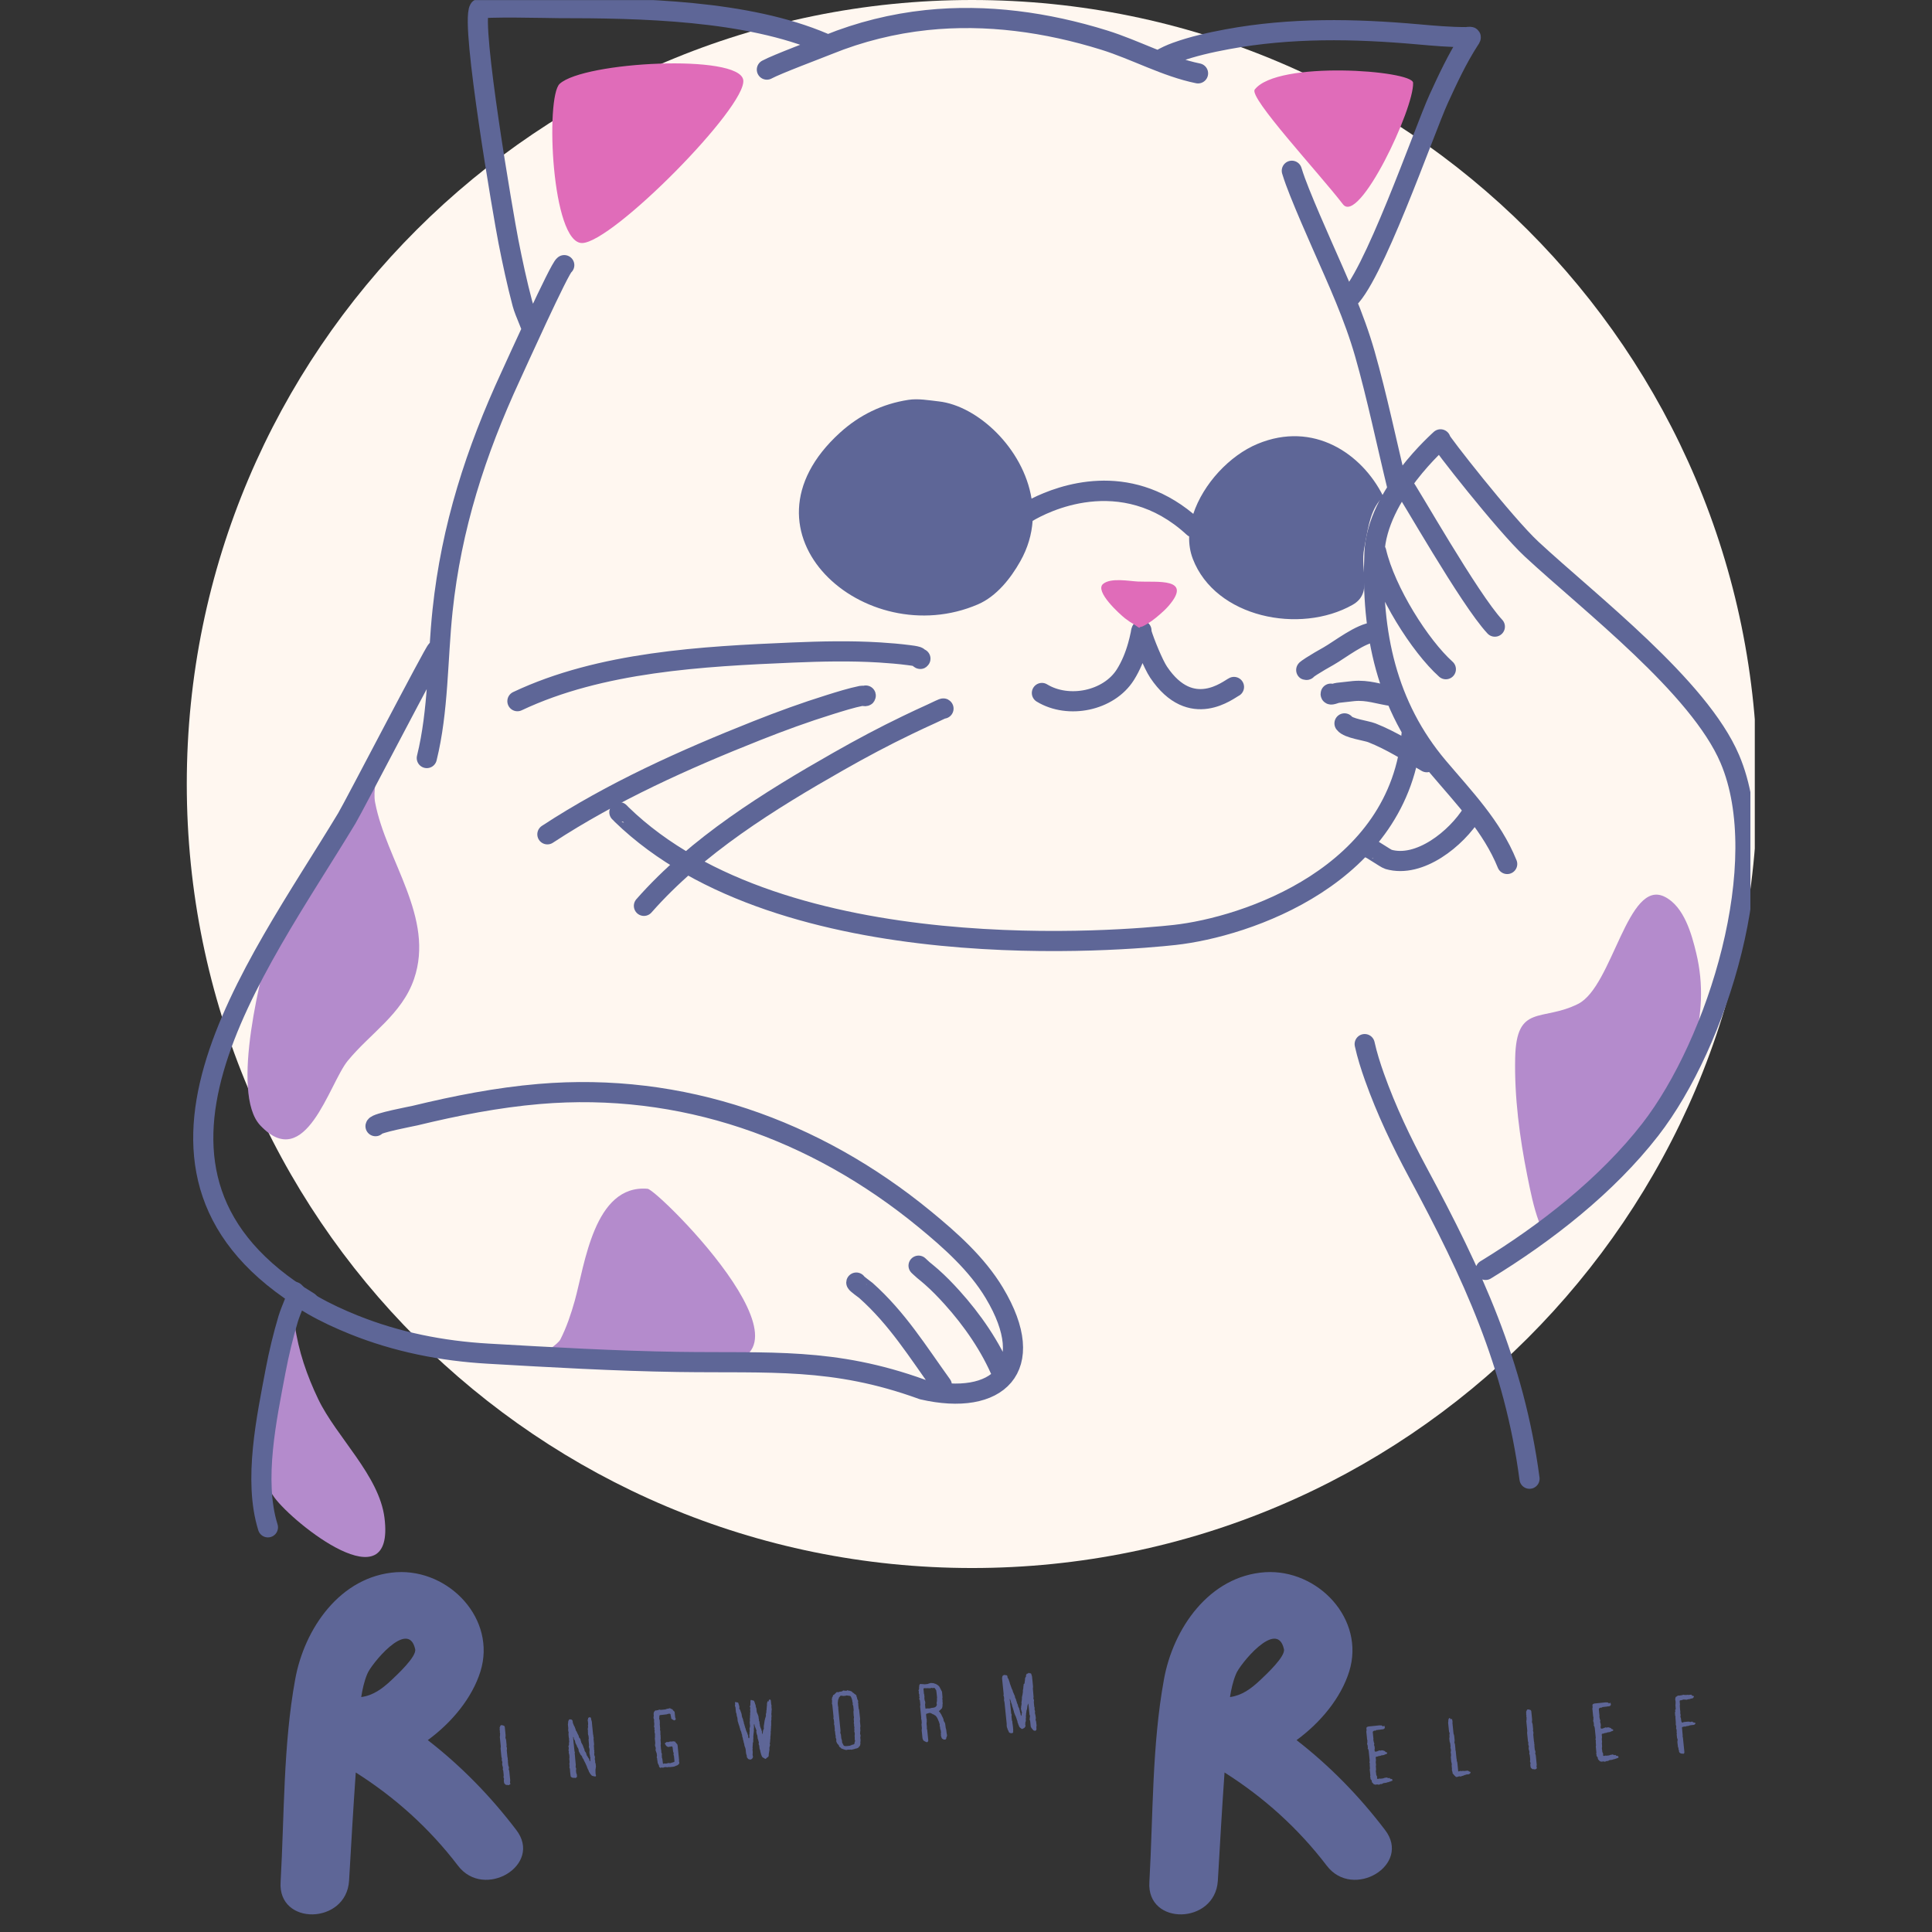 <svg xmlns="http://www.w3.org/2000/svg" xmlns:xlink="http://www.w3.org/1999/xlink" width="500" zoomAndPan="magnify" viewBox="0 0 375 375" height="500" preserveAspectRatio="xMidYMid meet" version="1.0"><rect x="0" y="0" width="375" height="375" fill="#333333" stroke="none"/><defs><g/><clipPath id="5e147510a9"><path d="M 36.254 0 L 341 0 L 341 304.352 L 36.254 304.352 Z M 36.254 0 " clip-rule="nonzero"/></clipPath><clipPath id="e98aa96ffe"><path d="M 188.684 0 C 104.5 0 36.254 68.133 36.254 152.176 C 36.254 236.219 104.5 304.352 188.684 304.352 C 272.871 304.352 341.117 236.219 341.117 152.176 C 341.117 68.133 272.871 0 188.684 0 Z M 188.684 0 " clip-rule="nonzero"/></clipPath><clipPath id="0d4096a5a2"><path d="M 48 149 L 330.488 149 L 330.488 302.211 L 48 302.211 Z M 48 149 " clip-rule="nonzero"/></clipPath><clipPath id="114c677eaa"><path d="M 37.5 0.023 L 339.75 0.023 L 339.75 289 L 37.5 289 Z M 37.5 0.023 " clip-rule="nonzero"/></clipPath></defs><g clip-path="url(#5e147510a9)"><g clip-path="url(#e98aa96ffe)"><path fill="#fff7f0" d="M 36.254 0 L 340.605 0 L 340.605 304.352 L 36.254 304.352 Z M 36.254 0 " fill-opacity="1" fill-rule="nonzero"/></g></g><g clip-path="url(#0d4096a5a2)"><path fill="#b48bcc" d="M 73.18 149.176 C 73.215 150.816 72.379 153.492 72.812 155.77 C 74.977 167.078 84.434 178.125 80.363 190.023 C 78.023 196.859 71.852 200.574 67.484 205.914 C 63.867 210.344 59.328 227.781 50.52 218.441 C 44.613 212.18 50.785 188.395 53.227 180.176 Z M 298.918 237.641 C 298.977 237.641 298.734 237.207 298.707 237.133 C 297.652 234.277 297.047 231.191 296.449 228.223 C 294.957 220.777 293.926 212.945 294.094 205.336 C 294.328 194.742 299.273 198.387 306.312 194.855 C 313.031 191.488 315.914 170.355 323.172 174.09 C 326.891 176 328.352 181.301 329.242 185.012 C 335.105 209.375 311.969 232.031 293.77 244.902 Z M 106.281 262.734 C 105.043 262.75 108.215 261.074 108.777 259.969 C 109.98 257.598 110.828 255.07 111.547 252.516 C 113.5 245.566 115.277 229.855 125.703 230.742 C 127.734 230.914 164.602 267.488 135.277 264.508 Z M 57.23 255.285 C 57.801 255.52 57.141 256.523 57.223 257.137 C 57.891 262.156 59.59 267.031 61.77 271.578 C 65.281 278.906 73.59 286.383 74.625 294.59 C 76.762 311.48 57.008 295.77 53.25 290.648 C 48.281 283.875 52.418 270.93 53.793 263.543 L 57.23 255.285 " fill-opacity="1" fill-rule="evenodd"/></g><path fill="#5e6697" d="M 264.797 106.398 C 263.898 110.738 266.59 115.105 262.523 117.402 C 252.324 123.16 235.906 119.898 231.523 108.469 C 230.992 107.078 230.773 105.609 230.812 104.117 C 230.645 104.035 230.484 103.934 230.344 103.801 C 217.449 91.887 203.027 99.555 200.43 101.105 C 200.25 103.707 199.504 106.352 198.043 108.941 C 196.172 112.262 193.426 115.754 189.812 117.309 C 167.953 126.723 141.539 103.512 163.047 83.977 C 166.82 80.551 171.262 78.387 176.309 77.613 C 178.188 77.32 180.266 77.691 182.23 77.914 C 189.754 78.766 198.629 87.008 200.223 96.781 C 205.59 94.086 218.984 89.254 231.617 99.738 C 233.547 93.914 238.66 88.41 244.102 86.152 C 254.977 81.641 264.355 88.07 268.441 96.25 C 268.531 96.434 267.816 97.121 267.734 97.223 C 265.738 99.719 265.434 103.312 264.797 106.398 " fill-opacity="1" fill-rule="evenodd"/><g clip-path="url(#114c677eaa)"><path stroke-linecap="round" transform="matrix(0.046, 0, 0, -0.046, 37.5, 302.212)" fill="none" stroke-linejoin="round" d="M 4964.021 2990.429 C 4967.769 2991.62 5032.602 2946.79 5043.166 2943.728 C 5174.621 2905.703 5330.442 3031.771 5397.234 3139.719 M 5104.932 4524.417 C 5127.935 4496.6 5385.222 4040.138 5492.396 3925.725 M 4991.879 4241.914 C 5031.41 4073.399 5176.666 3843.892 5285.63 3746.067 M 4943.148 2164.186 C 4953.542 2117.145 4968.281 2070.87 4984.382 2025.53 C 5034.136 1885.767 5097.776 1752.129 5167.976 1621.638 C 5397.916 1194.439 5574.524 814.45 5638.675 330.257 M 5544.45 2924.163 C 5480.043 3083.15 5361.623 3204.709 5252.659 3333.583 C 5036.01 3590.141 4969.644 3898.334 4984.382 4237.491 C 4995.117 4483.756 5262.798 4714.453 5263.138 4715.985 L 5263.479 4713.943 C 5257.941 4712.157 5533.886 4358.199 5647.621 4252.632 C 5893.577 4024.401 6353.967 3671.974 6483.803 3367.44 C 6670.123 2930.117 6431.494 2168.27 6148.563 1803.849 C 5965.225 1567.706 5707.512 1366.611 5453.292 1211.367 M 4635.682 5849.314 C 4644.883 5818.945 4656.214 5789.257 4667.885 5759.825 C 4697.788 5684.797 4730.247 5610.875 4762.707 5536.953 C 4829.329 5385.706 4898.592 5235.31 4944.085 5076.067 C 4995.032 4897.6 5037.032 4694.803 5080.993 4514.549 M 4079.362 6316.834 C 4101.002 6330.105 4124.26 6340.568 4148.114 6349.244 C 4217.292 6374.254 4290.644 6390.756 4362.889 6404.112 C 4629.803 6453.62 4898.506 6448.941 5167.55 6425.038 C 5234.854 6418.998 5303.009 6413.044 5370.654 6413.044 C 5372.698 6413.044 5389.396 6415.595 5390.504 6413.469 C 5391.952 6410.662 5385.903 6403.261 5384.711 6401.39 C 5334.02 6322.874 5293.808 6236.617 5254.96 6151.722 C 5195.579 6021.742 4971.177 5373.967 4865.877 5301.321 M 2420.628 6276.088 C 2462.288 6298.885 2636.766 6363.961 2680.726 6381.824 C 2812.181 6435.246 2953.433 6470.208 3094.43 6485.094 C 3347.713 6511.72 3601.337 6476.077 3843.544 6400.794 C 3976.448 6359.452 4104.239 6287.912 4239.954 6260.266 M 1798.198 3142.696 C 1798.879 3142.951 1806.462 3134.19 1807.143 3133.594 C 2490.743 2468.721 3944.074 2602.955 4141.214 2624.732 C 4441.098 2657.907 5093.857 2873.038 5141.651 3478.705 M 1027.529 3826.454 C 1018.243 3822.626 677.721 3166.004 648.074 3116.751 C 262.91 2478.419 -408.763 1616.789 487.227 1076.197 M 1565.702 5451.037 C 1547.726 5443.551 1355.954 5017.968 1340.278 4984.282 C 1191.869 4663.499 1089.295 4345.269 1052.151 3993.267 C 1030.596 3789.11 1035.197 3571.087 985.699 3371.182 M 1427.687 5181.123 C 1434.673 5178.486 1399.318 5250.282 1389.094 5288.987 C 1366.092 5375.583 1347.349 5463.456 1330.055 5551.244 C 1310.375 5651.366 1170.23 6465.869 1207.204 6531.88 C 1213.594 6543.279 1510.667 6535.708 1539.036 6535.708 C 1885.863 6535.708 2335.604 6527.627 2661.472 6387.949 " stroke="#5e6697" stroke-width="85" stroke-opacity="1" stroke-miterlimit="10"/></g><path stroke-linecap="round" transform="matrix(0.046, 0, 0, -0.046, 37.5, 302.212)" fill="none" stroke-linejoin="round" d="M 3061.971 1228.039 C 3055.837 1234.164 3074.324 1215.96 3081.055 1210.601 C 3092.556 1201.244 3104.057 1191.802 3115.218 1182.019 C 3145.717 1155.138 3174.343 1125.62 3201.605 1095.422 C 3287.225 1000.659 3365.689 887.522 3414.591 768.77 M 2798.039 1157.945 C 2797.443 1154.458 2835.269 1127.492 2838.421 1124.685 C 2971.409 1006.188 3056.774 866.936 3158.837 725.302 M 437.643 1097.634 C 449.315 1128.513 410.466 1037.152 401.01 1005.508 C 379.711 933.968 361.906 861.066 348.019 787.74 C 310.874 590.473 252.942 324.643 315.304 125.164 M 4857.954 3517.495 C 4873.63 3495.974 4949.027 3487.297 4973.307 3477.77 C 5055.349 3445.36 5129.298 3397.808 5205.121 3353.659 M 4799.936 3642.882 C 4796.358 3633.61 4819.531 3645.349 4829.414 3646.37 C 4851.564 3648.837 4873.63 3651.559 4895.78 3653.77 C 4957.205 3659.81 5002.529 3640.075 5063.783 3632.164 M 4698.129 3743.174 C 4690.376 3739.687 4711.249 3753.893 4718.405 3758.486 C 4741.749 3773.543 4765.944 3787.323 4790.139 3800.934 C 4837.678 3827.815 4927.643 3899.27 4984.212 3901.992 M 3165.908 3579.848 C 3166.59 3583.336 3142.139 3570.066 3115.303 3557.986 C 3081.055 3542.675 3047.147 3526.512 3013.24 3510.265 C 2914.755 3462.968 2818.4 3411.504 2723.409 3357.487 C 2431.618 3191.609 2126.111 3002.423 1901.879 2747.566 M 2837.825 3634.971 C 2839.273 3629.271 2825.898 3635.056 2820.189 3633.865 C 2775.036 3624.508 2730.565 3610.472 2686.605 3596.776 C 2582.327 3564.366 2479.668 3526.938 2378.201 3486.702 C 2074.483 3366.249 1768.55 3229.038 1494.48 3049.379 M 3068.531 3790.641 C 3068.361 3785.622 3060.693 3797.191 3055.922 3798.807 C 3044.336 3802.55 3031.642 3803.826 3019.63 3805.442 C 2978.566 3810.801 2937.247 3814.119 2895.927 3816.756 C 2774.099 3824.242 2651.76 3821.52 2529.932 3816.416 C 2149.369 3800.338 1719.734 3777.456 1368.051 3611.153 M 422.308 1118.135 C 427.335 1124.94 434.832 1106.651 441.733 1101.887 C 462.35 1087.426 483.989 1074.241 505.799 1061.651 C 560.409 1030.347 618.256 1003.892 676.529 980.328 C 857.907 907.172 1049.765 869.148 1244.605 858.004 C 1509.815 842.777 1779.966 827.125 2045.602 823.127 C 2434.174 817.343 2700.747 843.118 3074.75 707.693 L 3078.073 706.502 C 3393.633 633.686 3571.434 795.906 3380.343 1114.307 C 3306.905 1236.716 3195.556 1335.818 3086.507 1425.392 C 2624.072 1804.954 2060.852 2004.859 1459.806 1953.734 C 1282.601 1938.592 1108.038 1904.226 935.349 1862.374 C 922.74 1859.311 772.117 1831.41 769.305 1817.884 M 4002.091 3898.419 C 4013.252 3860.31 4051.333 3766.567 4073.654 3733.392 C 4211.414 3528.554 4369.449 3660.916 4391.6 3671.209 M 4001.154 3909.478 C 4000.132 3909.733 3998.087 3895.102 3997.831 3893.996 C 3994.509 3877.408 3990.334 3860.82 3985.819 3844.573 C 3973.807 3802.125 3956.938 3760.443 3933.424 3723.014 C 3863.65 3612.258 3693.261 3577.467 3581.146 3645.774 " stroke="#5e6697" stroke-width="85" stroke-opacity="1" stroke-miterlimit="10"/><path fill="#e06cb9" d="M 274.281 16.066 C 274.176 13.656 247.926 11.676 243.543 17.383 C 242.355 18.934 255.973 33.547 260.664 39.648 C 263.789 43.719 274.496 21.086 274.281 16.066 Z M 108.625 16.277 C 105.832 18.871 107.07 47.297 113.008 47.172 C 118.949 47.047 144.996 20.684 144.266 15.535 C 143.539 10.387 113.289 11.953 108.625 16.277 Z M 226.828 117.598 C 226.305 118.203 225.711 118.75 225.109 119.273 C 224.098 120.152 222.973 121.023 221.75 121.594 L 221.242 121.734 C 221.262 122.117 220.535 121.438 220.203 121.25 C 219.559 120.883 218.945 120.473 218.363 120.016 C 217.375 119.242 212.398 114.758 214.113 113.336 C 215.605 112.094 219.133 112.793 220.875 112.875 C 224.527 113.051 231.605 112.066 226.828 117.598 " fill-opacity="1" fill-rule="evenodd"/><g fill="#5e6697" fill-opacity="1"><g transform="translate(50.019, 364.507)"><g><path d="M 50.168 -9.34 C 45.176 -15.895 39.484 -21.73 33.012 -26.75 C 37.734 -30.203 41.633 -34.973 43.227 -40.055 C 46.406 -50.215 37.188 -59.973 26.918 -59.344 C 16.031 -58.609 9.039 -48.379 7.27 -38.508 C 4.934 -25.703 5.184 -12.148 4.445 0.805 C 3.895 9.324 17.184 9.078 17.734 0.562 C 18.141 -6.449 18.543 -13.457 19.035 -20.469 C 26.656 -15.645 33.324 -9.652 38.863 -2.395 C 43.949 4.336 55.434 -2.523 50.168 -9.34 Z M 30.559 -44.43 C 30.941 -43.02 27.02 -39.402 25.973 -38.41 C 24.145 -36.691 22.395 -35.418 20.094 -35.109 C 20.332 -36.621 20.66 -38.133 21.254 -39.562 C 21.844 -41.258 29.211 -50.434 30.559 -44.43 Z M 30.559 -44.43 "/></g></g></g><g fill="#5e6697" fill-opacity="1"><g transform="translate(97.535, 346.427)"><g><path d="M 0.578 -9.25 C 0.641 -9.469 0.578 -9.918 0.531 -10.355 C 0.504 -10.648 0.477 -10.922 0.445 -11.215 C 0.438 -11.309 0.379 -11.387 0.309 -11.445 C 0.273 -11.457 0.254 -11.488 0.223 -11.484 C 0.086 -11.52 -0.031 -11.574 -0.164 -11.578 C -0.293 -11.578 -0.375 -11.555 -0.426 -11.418 C -0.465 -11.316 -0.5 -11.199 -0.559 -11.109 C -0.586 -11.074 -0.566 -11.027 -0.547 -10.996 C -0.523 -10.918 -0.516 -10.855 -0.543 -10.785 C -0.562 -10.684 -0.57 -10.602 -0.512 -10.496 C -0.512 -10.477 -0.508 -10.445 -0.504 -10.414 C -0.539 -10.277 -0.523 -10.133 -0.477 -10.008 C -0.457 -9.977 -0.457 -9.945 -0.453 -9.93 C -0.52 -9.758 -0.434 -9.586 -0.5 -9.418 C -0.527 -9.363 -0.504 -9.301 -0.516 -9.25 C -0.504 -9.121 -0.488 -8.992 -0.477 -8.863 C -0.434 -8.441 -0.391 -8.02 -0.348 -7.586 C -0.336 -7.473 -0.32 -7.34 -0.355 -7.207 C -0.367 -7.156 -0.379 -7.105 -0.371 -7.043 C -0.32 -6.508 -0.266 -5.973 -0.207 -5.422 C -0.199 -5.344 -0.176 -5.262 -0.137 -5.188 C -0.117 -5.156 -0.109 -5.105 -0.125 -5.074 C -0.168 -4.871 -0.148 -4.676 -0.047 -4.492 C -0.027 -4.445 -0.02 -4.379 -0.031 -4.328 C -0.102 -4.062 -0.062 -3.82 0.027 -3.582 C 0.094 -3.41 0.109 -3.25 0.062 -3.082 C 0.039 -2.996 0.047 -2.914 0.105 -2.84 C 0.141 -2.777 0.152 -2.695 0.156 -2.633 C 0.18 -2.422 0.199 -2.211 0.223 -2 C 0.238 -1.855 0.25 -1.711 0.199 -1.574 C 0.191 -1.508 0.199 -1.426 0.223 -1.363 C 0.301 -1.242 0.328 -1.129 0.273 -1.008 C 0.262 -0.957 0.25 -0.926 0.254 -0.875 C 0.266 -0.746 0.281 -0.617 0.293 -0.488 C 0.309 -0.359 0.352 -0.23 0.457 -0.16 C 0.566 -0.074 0.664 0.078 0.836 0.031 C 0.918 0.004 0.984 0.031 1.035 0.059 C 1.152 0.094 1.25 0.07 1.355 -0.008 C 1.402 -0.043 1.465 -0.082 1.508 -0.137 C 1.566 -0.191 1.492 -0.266 1.488 -0.332 C 1.461 -0.426 1.434 -0.523 1.473 -0.625 C 1.496 -0.723 1.504 -0.824 1.492 -0.922 C 1.434 -1.488 1.379 -2.055 1.32 -2.621 C 1.309 -2.715 1.285 -2.812 1.242 -2.906 C 1.203 -2.969 1.195 -3.031 1.223 -3.102 C 1.285 -3.285 1.25 -3.461 1.168 -3.633 C 1.145 -3.68 1.125 -3.727 1.121 -3.762 C 1.105 -4.086 1.023 -4.406 1.055 -4.734 C 1.066 -4.785 1.047 -4.816 1.027 -4.863 C 1.004 -4.91 1 -4.973 1.008 -5.023 C 1.02 -5.074 1.031 -5.125 1.008 -5.188 C 0.988 -5.234 0.965 -5.297 0.961 -5.348 C 0.918 -5.785 0.875 -6.203 0.832 -6.625 C 0.82 -6.707 0.832 -6.789 0.855 -6.871 C 0.883 -7.055 0.867 -7.219 0.785 -7.371 C 0.766 -7.438 0.758 -7.484 0.785 -7.535 C 0.812 -7.621 0.801 -7.703 0.793 -7.781 C 0.762 -8.09 0.734 -8.383 0.703 -8.688 C 0.695 -8.77 0.668 -8.848 0.629 -8.926 C 0.57 -9.02 0.559 -9.148 0.578 -9.25 Z M 0.578 -9.25 "/></g></g></g><g fill="#5e6697" fill-opacity="1"><g transform="translate(110.404, 345.118)"><g><path d="M 0.965 -6.59 C 0.965 -6.59 0.949 -6.59 0.949 -6.59 C 0.91 -6.961 0.871 -7.348 0.852 -7.723 C 0.844 -7.789 0.836 -7.867 0.828 -7.934 C 0.828 -7.949 0.84 -7.969 0.84 -7.969 C 0.855 -7.969 0.875 -7.953 0.895 -7.938 C 0.934 -7.863 1.008 -7.789 0.969 -7.684 C 0.953 -7.652 0.973 -7.621 0.977 -7.605 C 1.035 -7.496 1.094 -7.402 1.152 -7.312 C 1.191 -7.25 1.215 -7.188 1.223 -7.121 C 1.23 -6.863 1.352 -6.66 1.469 -6.445 C 1.492 -6.398 1.543 -6.355 1.551 -6.305 C 1.566 -6.129 1.664 -5.988 1.758 -5.852 C 1.836 -5.73 1.902 -5.59 1.902 -5.426 C 1.895 -5.312 1.941 -5.199 1.98 -5.105 C 2.047 -4.965 2.121 -4.859 2.184 -4.734 C 2.23 -4.609 2.289 -4.484 2.414 -4.398 C 2.504 -4.324 2.562 -4.219 2.59 -4.105 C 2.621 -3.961 2.699 -3.855 2.773 -3.75 C 2.848 -3.676 2.887 -3.598 2.914 -3.5 C 2.957 -3.391 2.984 -3.281 3.059 -3.188 C 3.199 -2.957 3.289 -2.707 3.395 -2.473 C 3.453 -2.363 3.516 -2.238 3.543 -2.125 C 3.578 -1.965 3.641 -1.84 3.719 -1.703 C 3.781 -1.562 3.875 -1.441 3.891 -1.277 C 3.895 -1.246 3.914 -1.23 3.934 -1.203 C 4.074 -0.922 4.246 -0.676 4.465 -0.469 C 4.5 -0.441 4.535 -0.43 4.586 -0.418 C 4.719 -0.383 4.871 -0.332 5.02 -0.316 C 5.07 -0.305 5.121 -0.309 5.168 -0.312 C 5.234 -0.32 5.277 -0.375 5.27 -0.422 C 5.277 -0.52 5.285 -0.621 5.227 -0.711 C 5.168 -0.789 5.195 -0.855 5.203 -0.938 C 5.211 -1.004 5.172 -1.082 5.18 -1.148 C 5.188 -1.246 5.195 -1.348 5.184 -1.441 C 5.172 -1.555 5.16 -1.688 5.211 -1.805 C 5.215 -1.953 5.25 -2.086 5.27 -2.219 C 5.27 -2.367 5.238 -2.512 5.227 -2.641 C 5.223 -2.656 5.223 -2.672 5.219 -2.688 C 5.211 -2.785 5.184 -2.883 5.145 -2.961 C 5.105 -3.02 5.102 -3.07 5.109 -3.137 C 5.148 -3.223 5.125 -3.316 5.098 -3.414 C 5.035 -3.555 5.02 -3.715 5.066 -3.867 C 5.102 -4 5.09 -4.148 5.027 -4.273 C 4.988 -4.332 4.965 -4.398 4.957 -4.477 C 4.941 -4.625 4.91 -4.766 4.977 -4.922 C 5.004 -4.988 4.914 -5.047 4.941 -5.129 C 4.977 -5.246 4.945 -5.375 4.918 -5.504 C 4.898 -5.535 4.879 -5.582 4.891 -5.617 C 4.938 -5.785 4.871 -5.957 4.871 -6.121 C 4.863 -6.203 4.852 -6.297 4.879 -6.367 C 4.918 -6.469 4.906 -6.566 4.898 -6.664 C 4.871 -6.938 4.84 -7.23 4.812 -7.504 C 4.805 -7.586 4.797 -7.664 4.836 -7.75 C 4.863 -7.805 4.84 -7.867 4.805 -7.91 C 4.781 -7.977 4.758 -8.039 4.766 -8.121 C 4.777 -8.156 4.789 -8.203 4.77 -8.234 C 4.727 -8.363 4.715 -8.477 4.699 -8.605 C 4.637 -9.219 4.574 -9.836 4.512 -10.449 C 4.484 -10.727 4.504 -11.02 4.363 -11.27 C 4.336 -11.379 4.328 -11.477 4.316 -11.574 C 4.309 -11.672 4.266 -11.75 4.148 -11.785 C 4.078 -11.812 4.031 -11.824 3.969 -11.785 C 3.922 -11.746 3.859 -11.723 3.812 -11.703 C 3.766 -11.684 3.738 -11.629 3.742 -11.582 C 3.734 -11.516 3.738 -11.465 3.73 -11.398 C 3.625 -11.309 3.668 -11.18 3.699 -11.055 C 3.734 -10.879 3.734 -10.699 3.754 -10.52 C 3.758 -10.473 3.762 -10.422 3.75 -10.387 C 3.711 -10.301 3.703 -10.203 3.73 -10.109 C 3.746 -9.961 3.758 -9.816 3.691 -9.68 C 3.707 -9.535 3.641 -9.379 3.719 -9.242 C 3.727 -9.191 3.73 -9.145 3.719 -9.109 C 3.691 -9.043 3.684 -8.977 3.719 -8.914 C 3.742 -8.867 3.73 -8.832 3.719 -8.781 C 3.703 -8.617 3.719 -8.457 3.785 -8.297 C 3.82 -8.254 3.828 -8.188 3.832 -8.141 C 3.844 -8.012 3.859 -7.883 3.871 -7.75 C 3.875 -7.703 3.883 -7.637 3.855 -7.586 C 3.816 -7.484 3.844 -7.371 3.855 -7.258 C 3.867 -6.984 3.895 -6.723 3.922 -6.449 C 3.934 -6.352 3.941 -6.27 3.902 -6.168 C 3.879 -6.086 3.887 -6.004 3.926 -5.926 C 3.949 -5.863 3.988 -5.785 3.996 -5.719 C 4.016 -5.527 4.066 -5.336 4.004 -5.148 C 3.992 -5.117 3.996 -5.082 3.996 -5.066 C 4.02 -4.855 4.008 -4.645 4.094 -4.438 C 4.117 -4.391 4.102 -4.359 4.09 -4.309 C 4.078 -4.273 4.098 -4.242 4.117 -4.195 C 4.18 -4.07 4.195 -3.926 4.16 -3.793 C 4.152 -3.707 4.191 -3.633 4.168 -3.547 C 4.145 -3.461 4.172 -3.367 4.164 -3.285 C 4.164 -3.27 4.148 -3.25 4.137 -3.234 C 4.117 -3.246 4.098 -3.262 4.078 -3.293 C 4.043 -3.34 4.004 -3.398 3.996 -3.48 C 3.977 -3.66 3.914 -3.801 3.785 -3.934 C 3.73 -3.992 3.691 -4.055 3.668 -4.133 C 3.645 -4.195 3.609 -4.227 3.57 -4.27 C 3.551 -4.301 3.5 -4.344 3.496 -4.379 C 3.48 -4.523 3.387 -4.629 3.375 -4.773 C 3.344 -4.902 3.281 -5.027 3.191 -5.098 C 3.098 -5.219 3.039 -5.328 3.039 -5.477 C 3.031 -5.574 3.008 -5.637 2.969 -5.715 C 2.906 -5.824 2.863 -5.918 2.836 -6.027 C 2.762 -6.281 2.656 -6.516 2.504 -6.746 C 2.5 -6.762 2.5 -6.777 2.484 -6.777 C 2.426 -6.852 2.402 -6.934 2.395 -7.012 C 2.387 -7.062 2.383 -7.125 2.359 -7.172 C 2.285 -7.281 2.289 -7.41 2.258 -7.539 C 2.238 -7.57 2.219 -7.617 2.199 -7.648 C 2.039 -7.762 1.957 -7.918 1.938 -8.109 C 1.895 -8.223 1.863 -8.348 1.789 -8.457 C 1.691 -8.609 1.625 -8.766 1.559 -8.938 C 1.516 -9.031 1.477 -9.109 1.402 -9.184 C 1.367 -9.215 1.348 -9.262 1.344 -9.293 C 1.359 -9.477 1.23 -9.609 1.199 -9.77 C 1.191 -9.832 1.168 -9.879 1.148 -9.926 C 1.035 -10.062 0.988 -10.223 0.922 -10.379 C 0.82 -10.566 0.754 -10.77 0.746 -10.98 C 0.762 -11.016 0.754 -11.066 0.734 -11.113 C 0.711 -11.16 0.691 -11.207 0.652 -11.25 C 0.598 -11.328 0.512 -11.367 0.414 -11.375 C 0.348 -11.367 0.281 -11.391 0.215 -11.402 C 0.148 -11.395 0.023 -11.332 -0.004 -11.281 C -0.066 -11.098 -0.164 -10.922 -0.125 -10.715 C -0.121 -10.68 -0.133 -10.633 -0.145 -10.598 C -0.199 -10.461 -0.168 -10.348 -0.156 -10.219 C -0.137 -10.043 -0.121 -9.879 -0.105 -9.719 C -0.094 -9.621 -0.102 -9.523 -0.125 -9.422 C -0.137 -9.387 -0.133 -9.34 -0.109 -9.293 C -0.074 -9.246 -0.117 -9.195 -0.113 -9.145 C -0.105 -9.062 -0.051 -9.004 -0.043 -8.941 C -0.035 -8.875 -0.012 -8.797 -0.039 -8.742 C -0.059 -8.629 -0.066 -8.512 -0.055 -8.398 C -0.012 -8.156 -0.035 -7.895 0.055 -7.656 C 0.074 -7.629 0.059 -7.609 0.062 -7.578 C 0.051 -7.543 0.035 -7.523 0.039 -7.492 C 0.051 -7.379 0.047 -7.266 0.074 -7.152 C 0.102 -7.023 0.035 -6.902 0.027 -6.789 C 0.039 -6.691 0.047 -6.594 0.043 -6.48 C 0.051 -6.414 0.023 -6.348 -0.02 -6.309 C -0.062 -6.258 -0.074 -6.207 -0.07 -6.141 C -0.062 -6.078 -0.039 -6.012 -0.031 -5.949 C -0.027 -5.898 0.008 -5.855 -0.004 -5.82 C -0.039 -5.703 0.004 -5.578 -0.047 -5.457 C -0.074 -5.387 -0.055 -5.34 -0.031 -5.293 C -0.016 -5.281 -0.012 -5.266 -0.012 -5.246 C 0.027 -5.203 0.035 -5.137 0.008 -5.086 C -0.062 -4.965 0.047 -4.844 0.027 -4.727 C 0.129 -4.512 0.105 -4.262 0.129 -4.02 C 0.133 -3.988 0.141 -3.938 0.125 -3.906 C 0.074 -3.77 0.102 -3.656 0.117 -3.527 C 0.121 -3.301 0.195 -3.078 0.117 -2.855 C 0.09 -2.805 0.113 -2.742 0.117 -2.695 C 0.129 -2.598 0.137 -2.5 0.148 -2.387 C 0.156 -2.305 0.148 -2.223 0.125 -2.137 C 0.109 -2.121 0.113 -2.09 0.117 -2.055 C 0.258 -1.793 0.223 -1.496 0.254 -1.203 C 0.297 -0.93 0.324 -0.672 0.352 -0.395 C 0.359 -0.316 0.402 -0.238 0.469 -0.195 C 0.594 -0.094 0.73 -0.043 0.879 -0.039 C 1.012 -0.039 1.137 -0.066 1.258 -0.012 C 1.277 0 1.34 -0.023 1.371 -0.043 C 1.418 -0.062 1.461 -0.098 1.508 -0.137 C 1.551 -0.176 1.594 -0.242 1.586 -0.309 C 1.566 -0.52 1.594 -0.734 1.457 -0.934 C 1.422 -1.125 1.402 -1.336 1.395 -1.547 C 1.41 -1.582 1.422 -1.617 1.422 -1.633 C 1.457 -1.75 1.445 -1.863 1.387 -1.957 C 1.324 -2.082 1.297 -2.207 1.332 -2.328 C 1.367 -2.461 1.355 -2.574 1.344 -2.703 C 1.32 -2.93 1.297 -3.156 1.277 -3.367 C 1.234 -3.789 1.191 -4.207 1.164 -4.633 C 1.152 -4.727 1.129 -4.824 1.168 -4.926 C 1.195 -4.961 1.191 -5.012 1.172 -5.039 C 1.094 -5.164 1.098 -5.293 1.086 -5.406 C 1.027 -5.812 1.004 -6.199 0.965 -6.59 Z M 0.965 -6.59 "/></g></g></g><g fill="#5e6697" fill-opacity="1"><g transform="translate(127.282, 343.401)"><g><path d="M 4.52 -1.883 C 4.52 -1.883 4.52 -1.883 4.383 -3.191 C 4.34 -3.613 4.297 -4.035 4.258 -4.457 C 4.246 -4.551 4.219 -4.664 4.207 -4.777 C 4.098 -4.879 4.035 -5.02 3.926 -5.125 C 3.891 -5.152 3.855 -5.168 3.836 -5.199 C 3.82 -5.211 3.801 -5.242 3.797 -5.273 C 3.793 -5.324 3.785 -5.371 3.703 -5.379 C 3.625 -5.371 3.543 -5.363 3.473 -5.406 C 3.422 -5.434 3.355 -5.426 3.309 -5.406 C 3.246 -5.367 3.184 -5.359 3.117 -5.371 C 2.949 -5.402 2.789 -5.367 2.629 -5.336 C 2.598 -5.332 2.551 -5.312 2.52 -5.293 C 2.426 -5.234 2.344 -5.242 2.242 -5.281 C 2.16 -5.305 2.078 -5.281 2.02 -5.227 C 1.941 -5.168 1.867 -5.113 1.793 -5.039 C 1.762 -5.02 1.75 -4.969 1.77 -4.938 C 1.844 -4.863 1.898 -4.789 1.926 -4.691 C 1.969 -4.582 2.043 -4.492 2.164 -4.438 C 2.234 -4.414 2.285 -4.371 2.34 -4.324 C 2.375 -4.297 2.41 -4.285 2.441 -4.305 C 2.566 -4.348 2.68 -4.359 2.809 -4.375 C 2.906 -4.383 2.988 -4.391 3.082 -4.434 C 3.129 -4.453 3.16 -4.441 3.18 -4.41 C 3.238 -4.32 3.281 -4.242 3.289 -4.145 C 3.312 -3.934 3.332 -3.738 3.352 -3.531 C 3.363 -3.434 3.387 -3.352 3.43 -3.258 C 3.492 -3.137 3.504 -3.004 3.453 -2.871 C 3.441 -2.82 3.445 -2.785 3.465 -2.738 C 3.488 -2.676 3.527 -2.633 3.535 -2.551 C 3.57 -2.211 3.602 -1.871 3.637 -1.531 C 3.645 -1.48 3.598 -1.43 3.551 -1.406 C 3.426 -1.379 3.305 -1.285 3.156 -1.285 C 3.105 -1.281 3.062 -1.242 3.016 -1.223 C 2.875 -1.16 2.73 -1.145 2.578 -1.195 C 2.508 -1.219 2.445 -1.215 2.383 -1.176 C 2.305 -1.133 2.203 -1.156 2.109 -1.113 C 2.031 -1.074 1.918 -1.062 1.832 -1.102 C 1.73 -1.141 1.652 -1.102 1.559 -1.059 C 1.543 -1.055 1.527 -1.055 1.527 -1.055 C 1.465 -1.031 1.395 -1.074 1.391 -1.121 C 1.367 -1.363 1.34 -1.609 1.301 -1.848 C 1.285 -1.98 1.273 -2.094 1.215 -2.199 C 1.176 -2.277 1.168 -2.359 1.191 -2.441 C 1.215 -2.512 1.16 -2.57 1.172 -2.637 C 1.164 -2.719 1.188 -2.801 1.195 -2.867 C 1.203 -2.953 1.195 -3.047 1.141 -3.109 C 1.078 -3.215 1.066 -3.328 1.074 -3.43 C 1.094 -3.547 1.07 -3.641 1.043 -3.734 C 1.008 -3.93 0.988 -4.121 0.984 -4.32 C 0.969 -4.48 0.918 -4.656 0.98 -4.84 C 1.008 -4.895 0.984 -4.941 0.98 -5.004 C 0.98 -5.152 0.949 -5.297 0.949 -5.445 C 0.934 -5.605 0.902 -5.75 0.953 -5.887 C 0.965 -5.938 0.961 -5.969 0.957 -6.016 C 0.949 -6.098 0.957 -6.18 0.934 -6.258 C 0.926 -6.34 0.949 -6.426 0.941 -6.504 C 0.949 -6.59 0.906 -6.664 0.902 -6.73 C 0.879 -6.809 0.887 -6.891 0.91 -6.977 C 0.922 -7.012 0.934 -7.059 0.914 -7.09 C 0.875 -7.168 0.883 -7.219 0.895 -7.285 C 0.918 -7.371 0.91 -7.449 0.852 -7.527 C 0.812 -7.59 0.809 -7.652 0.832 -7.723 C 0.859 -7.789 0.852 -7.855 0.848 -7.918 C 0.824 -8.145 0.816 -8.355 0.793 -8.582 C 0.785 -8.68 0.758 -8.793 0.812 -8.895 C 0.824 -8.93 0.82 -8.961 0.805 -8.977 C 0.766 -9.039 0.789 -9.105 0.785 -9.172 C 0.797 -9.367 0.777 -9.547 0.695 -9.734 C 0.656 -9.781 0.648 -9.859 0.676 -9.93 C 0.711 -10.062 0.695 -10.191 0.699 -10.34 C 0.707 -10.406 0.781 -10.496 0.859 -10.504 C 0.973 -10.516 1.105 -10.527 1.219 -10.539 C 1.492 -10.566 1.766 -10.594 2.023 -10.637 C 2.105 -10.645 2.203 -10.656 2.266 -10.695 C 2.387 -10.758 2.535 -10.773 2.664 -10.77 C 2.762 -10.777 2.852 -10.707 2.879 -10.609 C 2.879 -10.594 2.883 -10.562 2.887 -10.531 C 2.918 -10.387 2.898 -10.238 2.996 -10.098 C 3.016 -10.066 2.988 -10.016 2.973 -9.984 C 2.949 -9.898 2.988 -9.852 3.039 -9.809 C 3.152 -9.672 3.34 -9.609 3.48 -9.512 C 3.566 -9.453 3.664 -9.48 3.738 -9.535 C 3.875 -9.633 3.918 -9.719 3.855 -9.844 C 3.777 -9.965 3.766 -10.094 3.75 -10.227 C 3.742 -10.305 3.734 -10.387 3.727 -10.469 C 3.707 -10.66 3.688 -10.855 3.668 -11.051 C 3.66 -11.113 3.637 -11.18 3.586 -11.223 C 3.531 -11.266 3.496 -11.293 3.461 -11.324 C 3.371 -11.395 3.297 -11.488 3.27 -11.582 C 3.25 -11.629 3.215 -11.641 3.164 -11.652 C 3.098 -11.664 3.031 -11.672 2.977 -11.715 C 2.906 -11.773 2.84 -11.801 2.754 -11.824 C 2.703 -11.836 2.652 -11.848 2.609 -11.809 C 2.562 -11.789 2.531 -11.77 2.484 -11.766 C 2.305 -11.73 2.109 -11.727 1.941 -11.625 C 1.91 -11.605 1.859 -11.602 1.812 -11.598 C 1.555 -11.57 1.312 -11.547 1.051 -11.52 C 0.953 -11.512 0.855 -11.516 0.77 -11.559 C 0.719 -11.566 0.656 -11.562 0.609 -11.539 C 0.516 -11.48 0.438 -11.457 0.34 -11.449 C 0.309 -11.445 0.273 -11.457 0.258 -11.441 C 0.168 -11.383 0.086 -11.391 -0.016 -11.41 C -0.047 -11.406 -0.098 -11.402 -0.125 -11.367 C -0.168 -11.297 -0.227 -11.227 -0.289 -11.188 C -0.32 -11.168 -0.348 -11.117 -0.359 -11.082 C -0.375 -10.934 -0.441 -10.781 -0.406 -10.602 C -0.398 -10.488 -0.367 -10.363 -0.402 -10.242 C -0.465 -10.043 -0.43 -9.863 -0.348 -9.695 C -0.289 -9.602 -0.297 -9.504 -0.336 -9.418 C -0.348 -9.352 -0.355 -9.301 -0.32 -9.254 C -0.281 -9.195 -0.34 -9.121 -0.332 -9.059 C -0.309 -8.996 -0.27 -8.934 -0.281 -8.867 C -0.273 -8.801 -0.316 -8.73 -0.293 -8.668 C -0.285 -8.57 -0.289 -8.473 -0.328 -8.387 C -0.352 -8.285 -0.344 -8.191 -0.285 -8.113 C -0.227 -8.023 -0.219 -7.941 -0.258 -7.84 C -0.297 -7.754 -0.273 -7.672 -0.234 -7.598 C -0.215 -7.566 -0.191 -7.52 -0.207 -7.484 C -0.266 -7.281 -0.23 -7.09 -0.16 -6.883 C -0.156 -6.852 -0.152 -6.805 -0.148 -6.77 C -0.16 -6.703 -0.168 -6.637 -0.16 -6.574 C -0.16 -6.395 -0.125 -6.219 -0.172 -6.047 C -0.199 -5.98 -0.176 -5.902 -0.168 -5.836 C -0.148 -5.625 -0.125 -5.398 -0.102 -5.188 C -0.105 -5.074 -0.098 -4.977 -0.117 -4.859 C -0.168 -4.691 -0.148 -4.516 -0.066 -4.344 C -0.004 -4.203 0.027 -4.059 -0.02 -3.906 C -0.055 -3.77 -0.043 -3.641 0.02 -3.516 C 0.098 -3.395 0.078 -3.246 0.172 -3.141 C 0.188 -2.996 0.203 -2.832 0.234 -2.688 C 0.242 -2.609 0.234 -2.527 0.211 -2.441 C 0.168 -2.355 0.18 -2.258 0.223 -2.164 C 0.277 -2.09 0.305 -1.992 0.281 -1.91 C 0.266 -1.875 0.27 -1.844 0.273 -1.828 C 0.332 -1.703 0.344 -1.59 0.344 -1.457 C 0.348 -1.23 0.453 -1.012 0.57 -0.809 C 0.594 -0.762 0.629 -0.719 0.637 -0.668 C 0.652 -0.656 0.641 -0.621 0.645 -0.59 C 0.629 -0.555 0.637 -0.508 0.656 -0.477 C 0.711 -0.414 0.766 -0.355 0.82 -0.297 C 0.859 -0.25 0.891 -0.238 0.953 -0.277 C 1.062 -0.32 1.156 -0.363 1.277 -0.309 C 1.379 -0.27 1.477 -0.281 1.582 -0.355 C 1.582 -0.355 1.598 -0.359 1.613 -0.375 C 1.793 -0.395 1.965 -0.445 2.137 -0.379 C 2.238 -0.359 2.332 -0.367 2.41 -0.41 C 2.457 -0.43 2.492 -0.434 2.539 -0.422 C 2.625 -0.398 2.723 -0.406 2.82 -0.418 C 2.934 -0.43 3.031 -0.438 3.145 -0.449 C 3.352 -0.473 3.582 -0.48 3.766 -0.594 C 3.797 -0.613 3.832 -0.602 3.844 -0.621 C 3.988 -0.668 4.129 -0.73 4.254 -0.793 C 4.391 -0.871 4.477 -0.996 4.562 -1.133 C 4.574 -1.152 4.574 -1.184 4.57 -1.199 C 4.562 -1.281 4.57 -1.363 4.531 -1.441 C 4.508 -1.504 4.5 -1.57 4.512 -1.637 C 4.535 -1.719 4.527 -1.801 4.52 -1.883 Z M 4.52 -1.883 "/></g></g></g><g fill="#5e6697" fill-opacity="1"><g transform="translate(143.4, 341.762)"><g><path d="M -0.602 -9.93 C -0.586 -9.785 -0.57 -9.621 -0.555 -9.477 C -0.551 -9.426 -0.559 -9.363 -0.523 -9.316 C -0.426 -9.18 -0.441 -9.012 -0.41 -8.852 C -0.398 -8.758 -0.391 -8.66 -0.348 -8.566 C -0.305 -8.473 -0.277 -8.359 -0.27 -8.262 C -0.25 -8.102 -0.238 -7.957 -0.223 -7.809 C -0.223 -7.645 -0.141 -7.492 -0.09 -7.332 C -0.09 -7.316 -0.086 -7.285 -0.082 -7.25 C -0.078 -7.203 -0.059 -7.156 -0.035 -7.109 C 0.023 -7.016 0.02 -6.887 0.078 -6.793 C 0.137 -6.703 0.133 -6.586 0.156 -6.492 C 0.223 -6.336 0.27 -6.176 0.289 -6.016 C 0.293 -5.965 0.328 -5.922 0.352 -5.875 C 0.418 -5.699 0.531 -5.531 0.52 -5.336 C 0.523 -5.285 0.547 -5.238 0.566 -5.207 C 0.645 -5.086 0.641 -4.953 0.652 -4.824 C 0.66 -4.742 0.672 -4.648 0.711 -4.586 C 0.773 -4.461 0.785 -4.332 0.801 -4.188 C 0.824 -4.121 0.812 -4.055 0.852 -3.996 C 0.914 -3.887 0.922 -3.789 0.934 -3.676 C 0.941 -3.594 0.949 -3.516 0.992 -3.438 C 1.051 -3.328 1.062 -3.215 1.074 -3.086 C 1.09 -2.957 1.117 -2.828 1.18 -2.703 C 1.242 -2.594 1.27 -2.469 1.297 -2.355 C 1.344 -2.23 1.34 -2.082 1.355 -1.953 C 1.363 -1.871 1.371 -1.789 1.379 -1.711 C 1.414 -1.516 1.402 -1.32 1.5 -1.148 C 1.539 -1.105 1.527 -1.055 1.535 -0.988 C 1.543 -0.895 1.555 -0.781 1.582 -0.668 C 1.609 -0.555 1.75 -0.488 1.793 -0.379 C 1.832 -0.332 1.883 -0.305 1.934 -0.293 C 2.016 -0.285 2.082 -0.262 2.168 -0.238 C 2.25 -0.211 2.332 -0.238 2.406 -0.277 C 2.469 -0.316 2.547 -0.355 2.605 -0.414 C 2.664 -0.5 2.703 -0.602 2.758 -0.707 C 2.773 -0.723 2.77 -0.754 2.75 -0.785 C 2.672 -1.074 2.656 -1.203 2.695 -1.469 C 2.707 -1.535 2.715 -1.617 2.707 -1.699 C 2.691 -1.844 2.691 -1.973 2.664 -2.117 C 2.633 -2.262 2.766 -2.406 2.652 -2.543 C 2.719 -2.68 2.656 -2.82 2.691 -2.957 C 2.715 -3.039 2.738 -3.141 2.711 -3.234 C 2.699 -3.363 2.719 -3.48 2.773 -3.586 C 2.812 -3.688 2.816 -3.801 2.805 -3.914 C 2.797 -3.996 2.785 -4.109 2.812 -4.195 C 2.848 -4.328 2.832 -4.457 2.816 -4.602 C 2.828 -4.688 2.801 -4.766 2.824 -4.848 C 2.832 -4.934 2.871 -5.035 2.848 -5.129 C 2.836 -5.242 2.906 -5.332 2.895 -5.445 C 2.898 -5.578 2.902 -5.691 2.926 -5.809 C 2.945 -5.926 2.918 -6.051 2.918 -6.184 C 2.914 -6.215 2.91 -6.266 2.941 -6.301 C 2.965 -6.383 2.953 -6.48 2.945 -6.578 C 2.949 -6.711 2.938 -6.824 2.922 -6.953 C 2.918 -7 2.945 -7.051 2.992 -7.09 C 2.992 -7.09 3.008 -7.09 3.023 -7.094 C 3.023 -7.094 3.039 -7.078 3.043 -7.062 C 3.012 -6.895 3.105 -6.758 3.141 -6.598 C 3.258 -6.398 3.297 -6.172 3.398 -5.953 C 3.438 -5.91 3.465 -5.812 3.422 -5.762 C 3.348 -5.656 3.426 -5.547 3.434 -5.449 C 3.445 -5.336 3.477 -5.211 3.52 -5.102 C 3.523 -5.051 3.562 -5.008 3.586 -4.941 C 3.59 -4.879 3.613 -4.816 3.621 -4.75 C 3.648 -4.621 3.645 -4.508 3.66 -4.379 C 3.664 -4.328 3.672 -4.266 3.691 -4.219 C 3.785 -4.113 3.781 -3.965 3.812 -3.836 C 3.816 -3.789 3.84 -3.727 3.859 -3.68 C 3.902 -3.602 3.906 -3.535 3.883 -3.453 C 3.832 -3.316 3.848 -3.172 3.926 -3.047 C 3.965 -2.988 3.973 -2.906 3.98 -2.824 C 3.992 -2.711 4.004 -2.598 4.012 -2.5 C 4.027 -2.355 4.043 -2.227 4.117 -2.102 C 4.137 -2.09 4.141 -2.055 4.145 -2.023 C 4.18 -1.832 4.18 -1.652 4.281 -1.48 C 4.27 -1.285 4.395 -1.148 4.43 -0.973 C 4.48 -0.816 4.574 -0.68 4.73 -0.594 C 4.867 -0.543 4.973 -0.473 5.078 -0.387 C 5.129 -0.359 5.23 -0.352 5.273 -0.406 C 5.406 -0.551 5.543 -0.66 5.711 -0.762 C 5.727 -0.777 5.738 -0.812 5.754 -0.832 C 5.777 -0.914 5.82 -0.984 5.812 -1.066 C 5.789 -1.277 5.852 -1.461 5.879 -1.676 C 5.906 -1.91 5.98 -2.145 5.938 -2.402 C 5.93 -2.469 5.938 -2.535 5.949 -2.602 C 5.984 -2.719 6.008 -2.836 6.043 -2.953 C 6.082 -3.055 6.09 -3.137 6.035 -3.215 C 5.996 -3.258 6.008 -3.324 6.016 -3.375 C 6.039 -3.477 6.062 -3.594 6.082 -3.691 C 6.039 -3.82 6.125 -3.926 6.094 -4.055 C 6.09 -4.102 6.082 -4.168 6.113 -4.219 C 6.137 -4.305 6.141 -4.402 6.133 -4.5 C 6.121 -4.598 6.113 -4.691 6.152 -4.777 C 6.164 -4.828 6.156 -4.895 6.168 -4.945 C 6.176 -5.176 6.223 -5.391 6.18 -5.633 C 6.18 -5.648 6.191 -5.684 6.203 -5.715 C 6.227 -5.801 6.234 -5.898 6.227 -5.996 C 6.215 -6.094 6.223 -6.176 6.246 -6.277 C 6.27 -6.375 6.258 -6.488 6.246 -6.602 C 6.25 -6.719 6.305 -6.805 6.293 -6.918 C 6.285 -7.016 6.273 -7.113 6.281 -7.211 C 6.289 -7.312 6.344 -7.414 6.266 -7.52 C 6.305 -7.625 6.277 -7.734 6.301 -7.836 C 6.336 -7.953 6.344 -8.051 6.332 -8.164 C 6.32 -8.262 6.297 -8.359 6.336 -8.445 C 6.375 -8.547 6.363 -8.645 6.355 -8.723 C 6.344 -8.852 6.328 -8.984 6.316 -9.098 C 6.312 -9.145 6.324 -9.211 6.336 -9.262 C 6.359 -9.344 6.363 -9.445 6.355 -9.543 C 6.348 -9.605 6.34 -9.688 6.367 -9.738 C 6.406 -9.855 6.395 -9.953 6.383 -10.066 C 6.363 -10.277 6.305 -10.5 6.367 -10.719 C 6.363 -10.734 6.363 -10.754 6.348 -10.75 C 6.258 -10.988 6.281 -11.234 6.238 -11.477 C 6.23 -11.555 6.223 -11.637 6.215 -11.719 C 6.188 -11.812 6.102 -11.887 6 -11.895 C 5.922 -11.883 5.848 -11.812 5.82 -11.742 C 5.809 -11.711 5.809 -11.691 5.812 -11.66 C 5.797 -11.645 5.801 -11.609 5.805 -11.578 C 5.797 -11.496 5.797 -11.48 5.711 -11.52 C 5.594 -11.574 5.574 -11.57 5.555 -11.453 C 5.508 -11.27 5.445 -11.086 5.465 -10.891 C 5.488 -10.844 5.477 -10.777 5.465 -10.727 C 5.426 -10.625 5.438 -10.512 5.434 -10.414 C 5.418 -10.246 5.383 -10.098 5.402 -9.918 C 5.402 -9.918 5.387 -9.902 5.387 -9.883 C 5.348 -9.797 5.34 -9.699 5.352 -9.602 C 5.379 -9.492 5.34 -9.391 5.316 -9.289 C 5.297 -9.156 5.23 -9.02 5.262 -8.875 C 5.293 -8.746 5.254 -8.613 5.203 -8.477 C 5.137 -8.34 5.105 -8.172 5.07 -8.02 C 5.039 -7.855 4.973 -7.699 4.988 -7.539 C 4.922 -7.383 4.957 -7.207 4.906 -7.055 C 4.871 -6.922 4.867 -6.789 4.848 -6.656 C 4.828 -6.543 4.859 -6.414 4.871 -6.285 C 4.871 -6.27 4.875 -6.234 4.863 -6.203 C 4.852 -6.168 4.836 -6.133 4.809 -6.098 C 4.797 -6.062 4.766 -6.043 4.754 -5.992 C 4.672 -5.82 4.707 -5.629 4.645 -5.441 C 4.621 -5.359 4.645 -5.281 4.637 -5.199 C 4.641 -5.18 4.625 -5.164 4.609 -5.145 C 4.609 -5.145 4.594 -5.16 4.59 -5.176 C 4.566 -5.273 4.539 -5.352 4.5 -5.445 C 4.48 -5.477 4.492 -5.527 4.488 -5.559 C 4.5 -5.609 4.527 -5.66 4.488 -5.723 C 4.449 -5.766 4.426 -5.828 4.418 -5.91 C 4.41 -6.008 4.383 -6.086 4.324 -6.18 C 4.285 -6.258 4.246 -6.336 4.219 -6.43 C 4.191 -6.543 4.164 -6.637 4.105 -6.746 C 4.082 -6.793 4.078 -6.84 4.105 -6.895 C 4.102 -6.926 4.117 -6.961 4.098 -6.973 C 4.016 -7.145 4.031 -7.328 4.012 -7.504 C 4 -7.602 3.977 -7.68 3.918 -7.773 C 3.898 -7.82 3.891 -7.867 3.902 -7.918 C 3.914 -7.969 3.926 -8.02 3.906 -8.051 C 3.863 -8.145 3.852 -8.258 3.84 -8.371 C 3.832 -8.469 3.836 -8.582 3.793 -8.691 C 3.73 -8.816 3.715 -8.977 3.637 -9.102 C 3.594 -9.211 3.531 -9.32 3.488 -9.445 C 3.461 -9.559 3.461 -9.688 3.449 -9.801 C 3.441 -9.898 3.43 -9.996 3.422 -10.094 C 3.414 -10.141 3.41 -10.207 3.387 -10.254 C 3.312 -10.359 3.301 -10.473 3.289 -10.602 C 3.273 -10.75 3.258 -10.895 3.16 -11.031 C 3.16 -11.195 3.051 -11.332 3.016 -11.492 C 2.988 -11.617 2.879 -11.707 2.75 -11.711 C 2.633 -11.73 2.52 -11.734 2.414 -11.805 C 2.379 -11.836 2.316 -11.797 2.305 -11.762 C 2.266 -11.66 2.234 -11.477 2.266 -11.332 C 2.266 -11.316 2.27 -11.301 2.27 -11.301 C 2.215 -11.164 2.262 -11.023 2.262 -10.891 C 2.262 -10.875 2.266 -10.859 2.246 -10.855 C 2.227 -10.742 2.203 -10.641 2.164 -10.539 C 2.168 -10.523 2.152 -10.52 2.137 -10.52 C 2.109 -10.465 2.109 -10.465 2.16 -10.422 C 2.211 -10.395 2.234 -10.348 2.238 -10.301 C 2.246 -10.234 2.234 -10.184 2.223 -10.137 C 2.199 -10.035 2.191 -9.953 2.203 -9.855 C 2.211 -9.758 2.223 -9.66 2.23 -9.562 C 2.238 -9.516 2.242 -9.449 2.215 -9.398 C 2.176 -9.297 2.188 -9.184 2.199 -9.086 C 2.207 -9.004 2.219 -8.906 2.191 -8.84 C 2.152 -8.723 2.168 -8.594 2.18 -8.48 C 2.184 -8.414 2.176 -8.363 2.164 -8.312 C 2.125 -8.211 2.137 -8.098 2.148 -7.984 C 2.156 -7.887 2.184 -7.777 2.148 -7.66 C 2.109 -7.555 2.121 -7.441 2.129 -7.348 C 2.148 -7.184 2.148 -7.02 2.18 -6.859 C 2.195 -6.715 2.191 -6.582 2.125 -6.445 C 2.098 -6.379 2.074 -6.293 2.082 -6.211 C 2.105 -5.984 2.145 -5.762 2.07 -5.523 C 2.059 -5.473 2.082 -5.426 2.086 -5.363 C 2.074 -5.312 2.098 -5.25 2.07 -5.199 C 2.02 -5.062 2.051 -4.902 2.051 -4.754 C 2.055 -4.707 2.078 -4.645 2.066 -4.594 C 2.059 -4.512 2.035 -4.441 1.992 -4.371 C 1.977 -4.371 1.961 -4.367 1.941 -4.367 C 1.891 -4.395 1.871 -4.441 1.848 -4.488 C 1.836 -4.602 1.809 -4.715 1.816 -4.812 C 1.82 -4.941 1.727 -5.047 1.699 -5.16 C 1.684 -5.305 1.637 -5.434 1.562 -5.539 C 1.543 -5.586 1.504 -5.629 1.5 -5.68 C 1.465 -5.84 1.355 -5.957 1.355 -6.105 C 1.34 -6.27 1.211 -6.402 1.211 -6.582 C 1.148 -6.723 1.098 -6.883 1.082 -7.043 C 1.082 -7.059 1.062 -7.074 1.062 -7.074 C 1.004 -7.164 0.977 -7.277 0.98 -7.391 C 0.969 -7.504 0.945 -7.602 0.883 -7.711 C 0.863 -7.742 0.859 -7.773 0.855 -7.82 C 0.852 -8.016 0.77 -8.188 0.688 -8.359 C 0.645 -8.453 0.621 -8.531 0.609 -8.629 C 0.602 -8.727 0.574 -8.824 0.562 -8.918 C 0.555 -9.016 0.543 -9.129 0.484 -9.223 C 0.465 -9.254 0.461 -9.301 0.457 -9.352 C 0.414 -9.445 0.355 -9.535 0.344 -9.648 C 0.316 -9.762 0.258 -9.852 0.215 -9.945 C 0.207 -10.012 0.172 -10.039 0.121 -10.066 C 0.086 -10.082 0.082 -10.113 0.082 -10.129 C 0.094 -10.18 0.105 -10.215 0.102 -10.246 C 0.125 -10.363 0.145 -10.465 0.086 -10.57 C 0.082 -10.766 -0.051 -10.949 -0.074 -11.16 C -0.082 -11.258 -0.188 -11.344 -0.301 -11.332 C -0.414 -11.32 -0.5 -11.348 -0.57 -11.402 C -0.645 -11.461 -0.699 -11.391 -0.727 -11.324 C -0.738 -11.273 -0.734 -11.223 -0.727 -11.16 C -0.711 -11.016 -0.695 -10.867 -0.746 -10.715 C -0.758 -10.684 -0.754 -10.633 -0.734 -10.602 C -0.676 -10.512 -0.648 -10.398 -0.637 -10.285 C -0.625 -10.172 -0.613 -10.043 -0.602 -9.93 Z M -0.602 -9.93 "/></g></g></g><g fill="#5e6697" fill-opacity="1"><g transform="translate(162.057, 339.864)"><g><path d="M 4.523 -9.699 C 4.504 -9.746 4.5 -9.777 4.48 -9.809 C 4.383 -9.961 4.305 -10.102 4.305 -10.266 C 4.312 -10.316 4.309 -10.363 4.273 -10.391 C 4.195 -10.5 4.203 -10.613 4.172 -10.742 C 4.168 -10.789 4.129 -10.836 4.094 -10.863 C 4.023 -10.938 3.949 -11.012 3.863 -11.039 C 3.746 -11.09 3.719 -11.203 3.613 -11.258 C 3.594 -11.273 3.562 -11.27 3.547 -11.281 C 3.461 -11.309 3.406 -11.367 3.363 -11.445 C 3.328 -11.488 3.289 -11.535 3.242 -11.547 C 3.07 -11.609 2.91 -11.727 2.699 -11.703 C 2.652 -11.699 2.602 -11.727 2.547 -11.754 C 2.512 -11.801 2.461 -11.812 2.398 -11.773 C 2.355 -11.734 2.309 -11.715 2.262 -11.691 C 2.199 -11.652 2.129 -11.711 2.062 -11.703 C 1.949 -11.691 1.852 -11.684 1.734 -11.738 C 1.664 -11.762 1.586 -11.738 1.512 -11.68 C 1.453 -11.594 1.375 -11.555 1.277 -11.559 C 1.227 -11.555 1.199 -11.535 1.148 -11.531 C 1.02 -11.531 0.875 -11.504 0.75 -11.441 C 0.703 -11.402 0.621 -11.41 0.559 -11.406 C 0.418 -11.488 0.324 -11.43 0.238 -11.324 C 0.137 -11.184 -0.035 -11.098 -0.133 -10.957 C -0.145 -10.926 -0.18 -10.922 -0.211 -10.918 C -0.324 -10.891 -0.363 -10.805 -0.387 -10.719 C -0.426 -10.617 -0.414 -10.488 -0.52 -10.43 C -0.535 -10.41 -0.547 -10.375 -0.547 -10.359 C -0.555 -10.277 -0.547 -10.211 -0.574 -10.145 C -0.609 -10.027 -0.617 -9.91 -0.555 -9.785 C -0.539 -9.789 -0.535 -9.773 -0.535 -9.758 C -0.602 -9.602 -0.52 -9.43 -0.582 -9.277 C -0.598 -9.242 -0.594 -9.195 -0.574 -9.164 C -0.512 -9.055 -0.504 -8.957 -0.492 -8.844 C -0.418 -8.117 -0.344 -7.406 -0.273 -6.691 C -0.262 -6.594 -0.27 -6.496 -0.289 -6.395 C -0.316 -6.344 -0.312 -6.297 -0.277 -6.25 C -0.234 -6.156 -0.211 -6.078 -0.199 -5.98 C -0.184 -5.836 -0.172 -5.707 -0.16 -5.574 C -0.148 -5.48 -0.137 -5.383 -0.176 -5.281 C -0.191 -5.246 -0.184 -5.195 -0.164 -5.168 C -0.125 -5.09 -0.102 -5.027 -0.094 -4.93 C -0.07 -4.719 -0.051 -4.508 -0.027 -4.281 C -0.02 -4.215 -0.012 -4.152 -0.039 -4.082 C -0.066 -4.031 -0.062 -3.984 -0.023 -3.922 C 0.016 -3.859 0.023 -3.781 0.031 -3.699 C 0.051 -3.504 0.07 -3.309 0.094 -3.117 C 0.113 -3.055 0.152 -2.992 0.16 -2.926 C 0.168 -2.863 0.141 -2.793 0.133 -2.727 C 0.141 -2.648 0.148 -2.566 0.188 -2.488 C 0.27 -2.348 0.285 -2.188 0.27 -2.023 C 0.254 -1.988 0.242 -1.953 0.246 -1.938 C 0.328 -1.766 0.332 -1.57 0.477 -1.422 C 0.566 -1.332 0.645 -1.227 0.719 -1.137 C 0.754 -1.105 0.793 -1.062 0.797 -0.996 C 0.812 -0.867 0.871 -0.773 1.004 -0.723 C 1.055 -0.711 1.078 -0.648 1.113 -0.621 C 1.172 -0.527 1.242 -0.469 1.344 -0.449 C 1.379 -0.418 2.004 -0.219 2.055 -0.211 C 2.207 -0.176 2.352 -0.191 2.492 -0.254 C 2.523 -0.258 2.57 -0.293 2.605 -0.266 C 2.723 -0.227 2.82 -0.254 2.934 -0.266 C 3.031 -0.277 3.125 -0.285 3.211 -0.246 C 3.246 -0.23 3.297 -0.238 3.324 -0.258 C 3.418 -0.316 3.516 -0.324 3.613 -0.336 C 3.676 -0.34 3.738 -0.363 3.805 -0.387 C 3.879 -0.426 3.977 -0.453 4.074 -0.465 C 4.395 -0.527 4.551 -0.609 4.691 -0.82 C 4.734 -0.891 4.793 -0.945 4.852 -1.016 C 4.867 -1.035 4.895 -1.086 4.891 -1.117 C 4.906 -1.27 4.977 -1.406 4.941 -1.566 C 4.93 -1.68 4.918 -1.809 4.973 -1.93 C 4.984 -1.961 4.977 -2.027 4.969 -2.09 C 4.973 -2.223 4.961 -2.352 4.93 -2.496 C 4.918 -2.594 4.926 -2.707 4.961 -2.809 C 5 -2.945 4.984 -3.09 4.922 -3.215 C 4.879 -3.309 4.871 -3.391 4.895 -3.488 C 4.93 -3.625 4.879 -3.781 4.945 -3.938 C 4.961 -3.953 4.941 -4 4.934 -4.051 C 4.941 -4.164 4.914 -4.262 4.918 -4.375 C 4.914 -4.426 4.891 -4.488 4.918 -4.539 C 4.969 -4.691 4.953 -4.836 4.938 -4.984 C 4.91 -5.242 4.871 -5.5 4.859 -5.758 C 4.852 -5.824 4.848 -5.891 4.871 -5.957 C 4.895 -6.059 4.898 -6.172 4.887 -6.285 C 4.836 -6.789 4.785 -7.289 4.719 -7.789 C 4.707 -7.902 4.711 -8.035 4.633 -8.141 C 4.613 -8.188 4.605 -8.234 4.602 -8.301 C 4.586 -8.461 4.566 -8.625 4.551 -8.785 C 4.543 -8.883 4.516 -8.977 4.539 -9.062 C 4.578 -9.164 4.488 -9.254 4.496 -9.336 C 4.488 -9.418 4.48 -9.496 4.504 -9.582 C 4.516 -9.617 4.527 -9.668 4.523 -9.699 Z M 2.5 -0.973 C 2.418 -0.965 2.355 -0.961 2.289 -0.953 C 2.129 -0.918 1.965 -0.953 1.812 -0.984 C 1.746 -1.012 1.727 -1.043 1.688 -1.086 C 1.59 -1.242 1.539 -1.414 1.445 -1.555 C 1.41 -1.582 1.402 -1.629 1.398 -1.68 C 1.387 -1.793 1.375 -1.922 1.363 -2.035 C 1.359 -2.082 1.352 -2.148 1.328 -2.195 C 1.254 -2.32 1.238 -2.449 1.223 -2.594 C 1.207 -2.754 1.191 -2.918 1.176 -3.078 C 1.164 -3.191 1.148 -3.32 1.074 -3.43 C 1.035 -3.488 1.027 -3.555 1.055 -3.621 C 1.102 -3.793 1.086 -3.969 1.066 -4.148 C 0.992 -4.891 0.914 -5.637 0.84 -6.379 C 0.781 -6.965 0.723 -7.531 0.664 -8.098 C 0.652 -8.227 0.637 -8.355 0.656 -8.504 C 0.594 -8.629 0.598 -8.758 0.582 -8.891 C 0.574 -8.984 0.562 -9.082 0.555 -9.18 C 0.547 -9.262 0.555 -9.344 0.562 -9.426 C 0.586 -9.496 0.582 -9.559 0.59 -9.625 C 0.602 -9.824 0.617 -10.004 0.73 -10.164 C 0.746 -10.195 0.773 -10.25 0.77 -10.281 C 0.777 -10.379 0.816 -10.465 0.91 -10.508 C 0.984 -10.566 1.027 -10.617 1.055 -10.703 C 1.066 -10.719 1.098 -10.738 1.113 -10.742 C 1.23 -10.738 1.344 -10.73 1.445 -10.711 C 1.547 -10.672 1.66 -10.668 1.758 -10.691 C 1.902 -10.707 2.066 -10.691 2.207 -10.77 C 2.223 -10.773 2.258 -10.777 2.273 -10.777 C 2.488 -10.75 2.688 -10.723 2.887 -10.691 C 2.984 -10.688 3.059 -10.613 3.098 -10.535 C 3.156 -10.441 3.195 -10.363 3.223 -10.27 C 3.25 -10.156 3.312 -10.051 3.34 -9.922 C 3.367 -9.824 3.379 -9.711 3.391 -9.598 C 3.398 -9.52 3.406 -9.438 3.445 -9.375 C 3.484 -9.316 3.488 -9.266 3.461 -9.215 C 3.422 -9.113 3.434 -9 3.492 -8.906 C 3.531 -8.844 3.555 -8.781 3.562 -8.719 C 3.586 -8.457 3.613 -8.199 3.641 -7.941 C 3.645 -7.891 3.637 -7.824 3.625 -7.777 C 3.582 -7.691 3.594 -7.594 3.602 -7.496 C 3.621 -7.332 3.637 -7.172 3.637 -7.008 C 3.629 -6.926 3.637 -6.859 3.66 -6.766 C 3.707 -6.625 3.723 -6.477 3.672 -6.324 C 3.645 -6.273 3.652 -6.191 3.66 -6.129 C 3.672 -6.016 3.684 -5.887 3.695 -5.773 C 3.707 -5.676 3.699 -5.594 3.672 -5.523 C 3.633 -5.438 3.656 -5.359 3.695 -5.297 C 3.734 -5.234 3.738 -5.188 3.73 -5.137 C 3.688 -5.051 3.68 -4.984 3.734 -4.91 C 3.758 -4.863 3.762 -4.828 3.75 -4.781 C 3.723 -4.727 3.742 -4.68 3.762 -4.633 C 3.781 -4.602 3.805 -4.555 3.793 -4.523 C 3.738 -4.387 3.754 -4.242 3.785 -4.113 C 3.793 -4.031 3.785 -3.949 3.762 -3.867 C 3.746 -3.832 3.75 -3.801 3.773 -3.754 C 3.859 -3.516 3.883 -3.289 3.828 -3.039 C 3.832 -3.008 3.82 -2.957 3.824 -2.922 C 3.828 -2.711 3.879 -2.52 3.836 -2.305 C 3.863 -2.223 3.883 -2.16 3.891 -2.082 C 3.918 -2 3.91 -1.918 3.887 -1.836 C 3.832 -1.715 3.781 -1.578 3.797 -1.434 C 3.797 -1.418 3.785 -1.383 3.754 -1.363 C 3.691 -1.324 3.633 -1.254 3.551 -1.246 C 3.391 -1.242 3.266 -1.184 3.125 -1.102 C 2.984 -1.023 2.824 -0.992 2.664 -0.992 C 2.598 -0.984 2.551 -0.98 2.5 -0.973 Z M 2.5 -0.973 "/></g></g></g><g fill="#5e6697" fill-opacity="1"><g transform="translate(178.806, 338.161)"><g><path d="M 0.168 -1.555 C 0.195 -1.297 0.223 -1.035 0.246 -0.777 C 0.266 -0.617 0.344 -0.492 0.422 -0.355 C 0.441 -0.309 0.512 -0.266 0.566 -0.238 C 0.668 -0.184 0.754 -0.125 0.859 -0.086 C 0.926 -0.047 0.992 -0.035 1.047 -0.008 C 1.098 0.004 1.145 0 1.176 -0.02 C 1.297 -0.098 1.387 -0.207 1.371 -0.352 C 1.305 -1.016 1.234 -1.68 1.168 -2.344 C 1.16 -2.406 1.156 -2.457 1.137 -2.504 C 1.078 -2.594 1.07 -2.676 1.105 -2.777 C 1.117 -2.859 1.105 -2.941 1.098 -3.023 C 1.082 -3.348 0.984 -3.664 1.082 -4 C 1.078 -4.02 1.074 -4.051 1.074 -4.082 C 1.066 -4.164 1.055 -4.262 1.078 -4.359 C 1.074 -4.379 1.09 -4.41 1.07 -4.441 C 1.008 -4.566 1.012 -4.699 0.996 -4.844 C 0.977 -5.02 0.961 -5.184 0.941 -5.359 C 0.934 -5.441 0.977 -5.496 1.055 -5.535 C 1.07 -5.539 1.102 -5.574 1.117 -5.559 C 1.25 -5.555 1.355 -5.633 1.469 -5.66 C 1.516 -5.68 1.566 -5.668 1.613 -5.676 C 1.68 -5.664 1.727 -5.703 1.777 -5.691 C 1.809 -5.695 1.832 -5.633 1.863 -5.617 C 1.996 -5.598 2.117 -5.547 2.227 -5.441 C 2.242 -5.43 2.277 -5.414 2.293 -5.418 C 2.41 -5.41 2.496 -5.355 2.57 -5.266 C 2.824 -5.176 2.961 -4.961 3.082 -4.762 C 3.117 -4.715 3.141 -4.652 3.16 -4.605 C 3.227 -4.434 3.328 -4.262 3.379 -4.09 C 3.508 -3.938 3.465 -3.719 3.578 -3.551 C 3.617 -3.492 3.613 -3.391 3.586 -3.309 C 3.562 -3.238 3.566 -3.191 3.609 -3.113 C 3.629 -3.066 3.637 -2.984 3.66 -2.922 C 3.68 -2.73 3.668 -2.516 3.785 -2.332 C 3.809 -2.105 3.879 -1.883 3.805 -1.645 C 3.809 -1.629 3.797 -1.578 3.812 -1.566 C 3.871 -1.488 3.828 -1.418 3.82 -1.336 C 3.824 -1.289 3.828 -1.258 3.836 -1.207 C 3.895 -1.082 3.926 -0.957 3.973 -0.828 C 4.012 -0.75 4.07 -0.66 4.172 -0.621 C 4.238 -0.594 4.312 -0.535 4.379 -0.512 C 4.496 -0.488 4.625 -0.504 4.75 -0.547 C 4.781 -0.566 4.812 -0.605 4.824 -0.637 C 4.852 -0.672 4.867 -0.707 4.859 -0.758 C 4.867 -0.855 4.875 -0.938 4.934 -1.023 C 5.02 -1.133 4.973 -1.258 5.027 -1.379 C 5.004 -1.426 4.984 -1.473 4.98 -1.52 C 4.957 -1.582 4.949 -1.648 4.941 -1.73 C 4.906 -1.938 4.898 -2.148 4.859 -2.375 C 4.852 -2.441 4.848 -2.504 4.824 -2.566 C 4.766 -2.676 4.754 -2.773 4.742 -2.887 C 4.707 -3.078 4.703 -3.258 4.668 -3.449 C 4.645 -3.676 4.582 -3.816 4.43 -4.031 C 4.391 -4.078 4.371 -4.125 4.363 -4.188 C 4.344 -4.234 4.336 -4.301 4.332 -4.348 C 4.336 -4.465 4.312 -4.559 4.234 -4.648 C 4.203 -4.824 4.074 -4.945 4.027 -5.086 C 3.945 -5.258 3.895 -5.449 3.75 -5.582 C 3.73 -5.594 3.711 -5.625 3.707 -5.66 C 3.703 -5.723 3.648 -5.781 3.594 -5.828 C 3.555 -5.871 3.504 -5.914 3.465 -5.961 C 3.449 -5.977 3.441 -6.023 3.457 -6.043 C 3.609 -6.141 3.707 -6.297 3.844 -6.41 C 3.98 -6.504 4.098 -6.648 4.094 -6.844 C 4.152 -6.93 4.141 -7.027 4.133 -7.125 C 4.121 -7.223 4.129 -7.32 4.152 -7.402 C 4.164 -7.453 4.172 -7.52 4.168 -7.57 C 4.156 -7.699 4.145 -7.812 4.129 -7.941 C 4.133 -8.074 4.168 -8.207 4.105 -8.332 C 4.086 -8.379 4.094 -8.445 4.105 -8.496 C 4.145 -8.598 4.133 -8.711 4.125 -8.809 C 4.094 -9.113 4.078 -9.406 4.047 -9.715 C 4.039 -9.797 4.016 -9.875 3.961 -9.934 C 3.898 -10.043 3.84 -10.152 3.797 -10.262 C 3.75 -10.387 3.656 -10.492 3.613 -10.621 C 3.551 -10.762 3.457 -10.883 3.332 -10.984 C 3.262 -11.023 3.207 -11.086 3.137 -11.129 C 2.98 -11.227 2.82 -11.34 2.621 -11.367 C 2.43 -11.465 2.215 -11.492 1.988 -11.484 C 1.918 -11.527 1.84 -11.504 1.762 -11.461 C 1.684 -11.422 1.602 -11.43 1.523 -11.406 C 1.441 -11.379 1.383 -11.34 1.301 -11.316 C 1.285 -11.316 1.27 -11.297 1.254 -11.297 C 0.945 -11.281 0.645 -11.184 0.324 -11.281 C 0.309 -11.281 0.309 -11.281 0.293 -11.277 C 0.164 -11.266 0.047 -11.27 -0.07 -11.309 C -0.105 -11.32 -0.152 -11.316 -0.184 -11.297 C -0.277 -11.238 -0.336 -11.168 -0.375 -11.082 C -0.355 -10.887 -0.449 -10.695 -0.414 -10.504 C -0.391 -10.426 -0.414 -10.34 -0.441 -10.273 C -0.465 -10.203 -0.492 -10.137 -0.516 -10.07 C -0.527 -10.02 -0.523 -9.969 -0.484 -9.926 C -0.445 -9.848 -0.438 -9.766 -0.461 -9.684 C -0.5 -9.598 -0.477 -9.5 -0.434 -9.406 C -0.355 -9.27 -0.34 -9.121 -0.375 -8.988 C -0.387 -8.938 -0.398 -8.887 -0.379 -8.855 C -0.285 -8.734 -0.32 -8.602 -0.371 -8.48 C -0.387 -8.445 -0.398 -8.43 -0.395 -8.398 C -0.395 -8.379 -0.391 -8.332 -0.371 -8.316 C -0.281 -8.246 -0.258 -8.148 -0.246 -8.035 C -0.223 -7.809 -0.199 -7.582 -0.176 -7.34 C -0.168 -7.293 -0.148 -7.23 -0.176 -7.176 C -0.238 -7.023 -0.207 -6.863 -0.191 -6.699 C -0.133 -6.133 -0.074 -5.551 -0.016 -4.984 C -0.004 -4.855 0.027 -4.711 -0.008 -4.578 C -0.008 -4.562 -0.004 -4.527 0 -4.496 C 0.078 -4.359 0.062 -4.191 0.082 -4.031 C 0.098 -3.867 0.133 -3.691 0.066 -3.539 C 0.055 -3.488 0.062 -3.422 0.066 -3.375 C 0.086 -3.164 0.105 -2.969 0.129 -2.762 C 0.133 -2.695 0.141 -2.629 0.117 -2.562 C 0.094 -2.461 0.086 -2.379 0.094 -2.281 C 0.121 -2.039 0.145 -1.797 0.168 -1.555 Z M 3.012 -9.301 C 3.031 -9.09 3.051 -8.895 3.074 -8.684 C 3.082 -8.586 3.078 -8.488 3.035 -8.402 C 3.027 -8.352 3.062 -8.309 3.07 -8.242 C 3.086 -8.227 3.074 -8.195 3.074 -8.18 C 3.023 -8.059 3.082 -7.949 3.027 -7.848 C 3.004 -7.777 2.996 -7.695 2.988 -7.613 C 2.977 -7.562 2.977 -7.531 2.996 -7.5 C 3.105 -7.25 2.992 -7.074 2.844 -6.91 C 2.758 -6.82 2.648 -6.746 2.52 -6.73 C 2.438 -6.723 2.359 -6.715 2.281 -6.676 C 2.266 -6.656 2.234 -6.652 2.215 -6.668 C 2.113 -6.707 2.035 -6.664 1.941 -6.625 C 1.723 -6.551 1.496 -6.527 1.246 -6.555 C 1.176 -6.594 1.098 -6.57 1.02 -6.531 C 0.988 -6.512 0.941 -6.504 0.91 -6.504 C 0.891 -6.516 0.855 -6.531 0.84 -6.543 C 0.82 -6.574 0.816 -6.59 0.812 -6.625 C 0.793 -6.832 0.77 -7.059 0.75 -7.27 C 0.742 -7.32 0.738 -7.367 0.75 -7.402 C 0.82 -7.539 0.785 -7.699 0.773 -7.844 C 0.77 -7.879 0.762 -7.926 0.742 -7.957 C 0.625 -8.156 0.652 -8.391 0.613 -8.598 C 0.609 -8.645 0.617 -8.711 0.633 -8.746 C 0.656 -8.832 0.648 -8.879 0.609 -8.941 C 0.59 -8.973 0.59 -9.004 0.586 -9.02 C 0.641 -9.141 0.613 -9.234 0.555 -9.328 C 0.535 -9.359 0.531 -9.391 0.531 -9.406 C 0.5 -9.715 0.469 -10.039 0.438 -10.344 C 0.43 -10.41 0.488 -10.465 0.57 -10.473 C 0.633 -10.48 0.699 -10.504 0.766 -10.492 C 0.848 -10.484 0.93 -10.461 1.012 -10.469 C 1.078 -10.477 1.121 -10.512 1.207 -10.488 C 1.273 -10.48 1.371 -10.488 1.453 -10.48 C 1.516 -10.488 1.582 -10.496 1.648 -10.469 C 1.719 -10.441 1.781 -10.465 1.844 -10.504 C 1.934 -10.562 2.051 -10.559 2.152 -10.52 C 2.219 -10.496 2.285 -10.484 2.348 -10.523 C 2.395 -10.543 2.441 -10.566 2.508 -10.539 C 2.578 -10.516 2.66 -10.488 2.703 -10.414 C 2.746 -10.301 2.789 -10.207 2.875 -10.137 C 2.914 -10.105 2.918 -10.043 2.926 -9.977 C 2.941 -9.816 2.977 -9.641 2.996 -9.461 C 3 -9.398 3.008 -9.348 3.012 -9.301 Z M 3.012 -9.301 "/></g></g></g><g fill="#5e6697" fill-opacity="1"><g transform="translate(195.199, 336.493)"><g><path d="M 5.215 -10.145 C 5.199 -10.273 5.191 -10.387 5.176 -10.516 C 5.16 -10.664 5.133 -10.789 5.133 -10.938 C 5.125 -11.184 5.023 -11.383 4.949 -11.621 C 4.945 -11.656 4.895 -11.684 4.859 -11.695 C 4.824 -11.723 4.793 -11.723 4.746 -11.699 C 4.684 -11.676 4.664 -11.707 4.609 -11.75 C 4.555 -11.793 4.473 -11.801 4.43 -11.766 C 4.398 -11.746 4.367 -11.711 4.34 -11.676 C 4.297 -11.621 4.246 -11.633 4.195 -11.645 C 4.145 -11.656 4.113 -11.652 4.086 -11.602 C 4.074 -11.566 4.062 -11.516 4.031 -11.496 C 3.941 -11.391 3.922 -11.273 3.953 -11.145 C 3.961 -11.062 3.934 -11.012 3.871 -10.957 C 3.785 -10.867 3.746 -10.746 3.762 -10.617 C 3.754 -10.52 3.746 -10.422 3.742 -10.32 C 3.691 -10.168 3.691 -10.008 3.676 -9.824 C 3.668 -9.758 3.641 -9.707 3.582 -9.652 C 3.488 -9.594 3.465 -9.508 3.473 -9.41 C 3.484 -9.316 3.477 -9.215 3.438 -9.113 C 3.441 -9.098 3.426 -9.062 3.43 -9.031 C 3.449 -8.836 3.387 -8.652 3.355 -8.469 C 3.348 -8.402 3.336 -8.352 3.34 -8.305 C 3.34 -8.172 3.367 -8.043 3.316 -7.926 C 3.277 -7.805 3.309 -7.68 3.27 -7.559 C 3.219 -7.406 3.203 -7.258 3.168 -7.109 C 3.156 -7.059 3.148 -6.992 3.152 -6.941 C 3.191 -6.719 3.102 -6.496 3.105 -6.285 C 3.051 -6.18 3.062 -6.066 3.074 -5.953 C 3.082 -5.871 3.109 -5.777 3.082 -5.711 C 3.031 -5.559 3.066 -5.398 2.996 -5.258 C 2.996 -5.098 3.012 -4.949 2.961 -4.797 C 2.949 -4.766 2.969 -4.719 2.988 -4.688 C 2.996 -4.637 3.047 -4.609 3.035 -4.578 C 3.016 -4.445 3.059 -4.352 3.113 -4.258 C 3.152 -4.195 3.176 -4.133 3.152 -4.066 C 3.125 -4.012 3.129 -3.965 3.117 -3.898 C 3.102 -3.75 3.082 -3.602 3.066 -3.453 C 3.066 -3.453 3.035 -3.449 3.035 -3.449 C 2.961 -3.523 2.922 -3.602 2.91 -3.695 C 2.879 -3.855 2.891 -4.039 2.781 -4.176 C 2.77 -4.289 2.758 -4.402 2.73 -4.512 C 2.688 -4.621 2.625 -4.73 2.613 -4.859 C 2.609 -4.895 2.605 -4.926 2.605 -4.941 C 2.453 -5.137 2.383 -5.359 2.355 -5.602 C 2.355 -5.637 2.336 -5.648 2.316 -5.68 C 2.176 -5.93 2.164 -6.203 2.043 -6.453 C 2.043 -6.602 1.98 -6.727 1.902 -6.848 C 1.848 -6.926 1.82 -7.02 1.809 -7.117 C 1.816 -7.215 1.773 -7.309 1.73 -7.402 C 1.629 -7.621 1.539 -7.859 1.434 -8.078 C 1.414 -8.141 1.375 -8.184 1.387 -8.234 C 1.371 -8.398 1.289 -8.535 1.211 -8.66 C 1.191 -8.688 1.156 -8.734 1.168 -8.77 C 1.156 -8.898 1.047 -9 1.035 -9.133 C 1.02 -9.262 0.926 -9.383 0.898 -9.508 C 0.883 -9.641 0.793 -9.742 0.793 -9.875 C 0.781 -10.004 0.691 -10.094 0.676 -10.223 C 0.648 -10.336 0.59 -10.426 0.562 -10.539 C 0.539 -10.617 0.516 -10.695 0.441 -10.754 C 0.391 -10.797 0.367 -10.863 0.359 -10.941 C 0.352 -11.008 0.344 -11.07 0.336 -11.152 C 0.312 -11.25 0.238 -11.324 0.141 -11.328 C 0.023 -11.352 -0.074 -11.355 -0.176 -11.379 C -0.262 -11.402 -0.34 -11.379 -0.418 -11.34 C -0.555 -11.258 -0.66 -11.164 -0.66 -10.984 C -0.711 -10.867 -0.699 -10.738 -0.688 -10.625 C -0.664 -10.383 -0.641 -10.137 -0.617 -9.91 C -0.543 -9.184 -0.469 -8.473 -0.395 -7.742 C -0.387 -7.66 -0.379 -7.582 -0.418 -7.496 C -0.43 -7.445 -0.426 -7.398 -0.402 -7.332 C -0.297 -7.113 -0.305 -6.867 -0.301 -6.641 C -0.371 -6.535 -0.293 -6.43 -0.281 -6.316 C -0.273 -6.219 -0.25 -6.141 -0.223 -6.043 C -0.211 -5.945 -0.203 -5.848 -0.191 -5.754 C -0.137 -5.203 -0.082 -4.668 -0.027 -4.117 C 0.043 -3.422 0.113 -2.727 0.188 -2.031 C 0.199 -1.918 0.227 -1.789 0.191 -1.672 C 0.164 -1.586 0.254 -1.516 0.215 -1.43 C 0.203 -1.379 0.223 -1.348 0.227 -1.297 C 0.289 -1.176 0.305 -1.027 0.363 -0.922 C 0.379 -0.758 0.477 -0.637 0.555 -0.496 C 0.578 -0.434 0.602 -0.371 0.625 -0.293 C 0.625 -0.277 0.645 -0.246 0.664 -0.23 C 0.734 -0.172 0.82 -0.133 0.906 -0.094 C 1.031 -0.137 1.141 -0.051 1.266 -0.078 C 1.348 -0.105 1.48 -0.25 1.473 -0.328 C 1.488 -0.332 1.469 -0.344 1.469 -0.363 C 1.445 -0.41 1.426 -0.457 1.449 -0.523 C 1.461 -0.574 1.473 -0.625 1.469 -0.688 C 1.445 -1.078 1.402 -1.469 1.348 -1.855 C 1.336 -1.984 1.273 -2.109 1.309 -2.258 C 1.32 -2.309 1.297 -2.371 1.273 -2.418 C 1.219 -2.496 1.207 -2.594 1.199 -2.688 C 1.176 -2.898 1.156 -3.109 1.133 -3.32 C 1.125 -3.402 1.133 -3.484 1.156 -3.566 C 1.184 -3.621 1.18 -3.684 1.141 -3.73 C 1.062 -3.852 1.066 -3.984 1.051 -4.129 C 1.004 -4.582 0.957 -5.051 0.91 -5.504 C 0.895 -5.684 0.844 -5.859 0.891 -6.043 C 0.887 -6.074 0.883 -6.09 0.883 -6.125 C 0.797 -6.293 0.812 -6.477 0.793 -6.652 C 0.793 -6.688 0.805 -6.703 0.82 -6.723 C 0.836 -6.723 0.855 -6.711 0.855 -6.691 C 0.891 -6.5 1.004 -6.348 1.012 -6.137 C 1.012 -6.121 1.016 -6.105 1.031 -6.105 C 1.105 -6 1.09 -5.852 1.148 -5.758 C 1.242 -5.621 1.223 -5.488 1.254 -5.344 C 1.258 -5.312 1.277 -5.281 1.301 -5.234 C 1.352 -5.043 1.453 -4.855 1.488 -4.648 C 1.496 -4.582 1.535 -4.539 1.539 -4.488 C 1.559 -4.441 1.582 -4.379 1.586 -4.332 C 1.617 -4.203 1.613 -4.09 1.691 -3.965 C 1.75 -3.855 1.746 -3.727 1.824 -3.621 C 1.863 -3.559 1.871 -3.461 1.926 -3.402 C 1.988 -3.293 2.031 -3.168 2.059 -3.055 C 2.105 -2.93 2.168 -2.789 2.184 -2.66 C 2.281 -2.504 2.297 -2.344 2.312 -2.18 C 2.316 -2.148 2.32 -2.117 2.336 -2.102 C 2.43 -1.98 2.414 -1.832 2.492 -1.707 C 2.555 -1.586 2.598 -1.457 2.645 -1.332 C 2.664 -1.285 2.684 -1.254 2.719 -1.227 C 2.844 -1.125 2.973 -1.004 3.109 -0.922 C 3.129 -0.891 3.195 -0.883 3.227 -0.902 C 3.336 -0.945 3.445 -1.004 3.555 -1.066 C 3.723 -1.164 3.82 -1.336 3.852 -1.535 C 3.863 -1.57 3.84 -1.617 3.82 -1.648 C 3.82 -1.68 3.781 -1.711 3.797 -1.727 C 3.844 -1.91 3.773 -2.117 3.871 -2.309 C 3.926 -2.41 3.93 -2.508 3.918 -2.637 C 3.906 -2.734 3.883 -2.832 3.906 -2.914 C 3.957 -3.066 3.941 -3.195 3.926 -3.344 C 3.922 -3.391 3.918 -3.457 3.926 -3.508 C 3.953 -3.59 3.973 -3.691 3.965 -3.789 C 3.938 -3.898 4.008 -4.004 4.012 -4.121 C 4.008 -4.316 4.055 -4.5 4.117 -4.688 C 4.16 -4.773 4.18 -4.871 4.172 -4.969 C 4.176 -5.086 4.23 -5.172 4.219 -5.301 C 4.207 -5.43 4.293 -5.539 4.312 -5.656 C 4.328 -5.688 4.34 -5.738 4.336 -5.77 C 4.348 -5.82 4.363 -5.824 4.379 -5.809 C 4.395 -5.809 4.398 -5.793 4.398 -5.777 C 4.438 -5.57 4.457 -5.359 4.48 -5.148 C 4.523 -4.727 4.562 -4.324 4.605 -3.902 C 4.621 -3.758 4.617 -3.625 4.711 -3.504 C 4.73 -3.473 4.738 -3.41 4.727 -3.375 C 4.688 -3.258 4.684 -3.141 4.68 -3.012 C 4.688 -2.93 4.648 -2.844 4.641 -2.762 C 4.633 -2.68 4.719 -2.621 4.73 -2.523 C 4.754 -2.461 4.758 -2.398 4.766 -2.332 C 4.793 -2.059 4.82 -1.797 4.848 -1.539 C 4.848 -1.359 4.93 -1.203 5.027 -1.066 C 5.121 -0.93 5.25 -0.797 5.363 -0.66 C 5.383 -0.629 5.398 -0.613 5.43 -0.617 C 5.516 -0.578 5.617 -0.57 5.699 -0.547 C 5.734 -0.535 5.766 -0.539 5.781 -0.555 C 5.891 -0.617 5.977 -0.723 5.98 -0.852 C 5.992 -1.066 5.918 -1.305 5.996 -1.508 C 6.004 -1.559 6 -1.609 5.996 -1.641 C 5.973 -1.867 5.934 -2.09 5.914 -2.301 C 5.906 -2.383 5.898 -2.449 5.859 -2.508 C 5.805 -2.586 5.793 -2.684 5.816 -2.781 C 5.84 -2.867 5.863 -2.949 5.855 -3.031 C 5.824 -3.191 5.82 -3.371 5.789 -3.531 C 5.762 -3.645 5.75 -3.742 5.707 -3.852 C 5.68 -3.961 5.668 -4.059 5.691 -4.176 C 5.73 -4.277 5.719 -4.391 5.656 -4.5 C 5.598 -4.625 5.582 -4.77 5.617 -4.906 C 5.641 -4.973 5.621 -5.035 5.598 -5.098 C 5.559 -5.145 5.555 -5.207 5.547 -5.258 C 5.523 -5.516 5.492 -5.793 5.469 -6.051 C 5.461 -6.113 5.469 -6.18 5.477 -6.266 C 5.512 -6.398 5.516 -6.531 5.438 -6.668 C 5.395 -6.746 5.355 -6.84 5.395 -6.941 C 5.43 -7.059 5.418 -7.191 5.402 -7.32 C 5.379 -7.727 5.336 -8.145 5.293 -8.566 C 5.281 -8.664 5.273 -8.762 5.281 -8.859 C 5.344 -9.012 5.297 -9.188 5.293 -9.352 C 5.27 -9.609 5.242 -9.887 5.215 -10.145 Z M 5.215 -10.145 "/></g></g></g><g fill="#5e6697" fill-opacity="1"><g transform="translate(218.647, 364.507)"><g><path d="M 50.168 -9.34 C 45.176 -15.895 39.484 -21.73 33.012 -26.75 C 37.734 -30.203 41.633 -34.973 43.227 -40.055 C 46.406 -50.215 37.188 -59.973 26.918 -59.344 C 16.031 -58.609 9.039 -48.379 7.27 -38.508 C 4.934 -25.703 5.184 -12.148 4.445 0.805 C 3.895 9.324 17.184 9.078 17.734 0.562 C 18.141 -6.449 18.543 -13.457 19.035 -20.469 C 26.656 -15.645 33.324 -9.652 38.863 -2.395 C 43.949 4.336 55.434 -2.523 50.168 -9.34 Z M 30.559 -44.43 C 30.941 -43.02 27.02 -39.402 25.973 -38.41 C 24.145 -36.691 22.395 -35.418 20.094 -35.109 C 20.332 -36.621 20.66 -38.133 21.254 -39.562 C 21.844 -41.258 29.211 -50.434 30.559 -44.43 Z M 30.559 -44.43 "/></g></g></g><g fill="#5e6697" fill-opacity="1"><g transform="translate(265.77, 346.524)"><g><path d="M 1.906 -11.625 C 1.906 -11.625 1.906 -11.625 0.938 -11.523 C 0.598 -11.488 0.258 -11.457 -0.082 -11.422 C -0.23 -11.422 -0.34 -11.363 -0.461 -11.285 C -0.52 -11.23 -0.562 -11.16 -0.555 -11.062 C -0.543 -10.965 -0.535 -10.883 -0.523 -10.789 C -0.535 -10.723 -0.512 -10.676 -0.523 -10.625 C -0.605 -10.438 -0.551 -10.246 -0.531 -10.051 C -0.5 -9.727 -0.465 -9.402 -0.434 -9.078 C -0.422 -8.965 -0.426 -8.852 -0.367 -8.758 C -0.367 -8.742 -0.363 -8.711 -0.359 -8.68 C -0.367 -8.613 -0.379 -8.547 -0.371 -8.48 C -0.375 -8.352 -0.348 -8.238 -0.418 -8.117 C -0.41 -8.051 -0.418 -7.969 -0.383 -7.926 C -0.32 -7.816 -0.293 -7.688 -0.297 -7.574 C -0.281 -7.426 -0.234 -7.301 -0.305 -7.164 C -0.316 -7.113 -0.277 -7.066 -0.227 -7.039 C -0.211 -7.043 -0.191 -7.027 -0.191 -7.012 C -0.195 -6.898 -0.117 -6.789 -0.105 -6.66 C -0.043 -6.062 0.02 -5.445 0.082 -4.832 C 0.09 -4.75 0.082 -4.668 0.059 -4.586 C 0.02 -4.48 0.031 -4.367 0.09 -4.277 C 0.125 -4.23 0.129 -4.184 0.105 -4.113 C 0.078 -4.047 0.086 -3.965 0.094 -3.887 C 0.109 -3.738 0.125 -3.578 0.125 -3.43 C 0.129 -3.383 0.152 -3.32 0.141 -3.27 C 0.062 -3.098 0.113 -2.922 0.129 -2.742 C 0.141 -2.484 0.184 -2.227 0.207 -1.969 C 0.219 -1.887 0.227 -1.805 0.184 -1.734 C 0.156 -1.668 0.18 -1.621 0.199 -1.574 C 0.258 -1.496 0.266 -1.418 0.238 -1.348 C 0.211 -1.297 0.23 -1.266 0.254 -1.219 C 0.289 -1.156 0.332 -1.082 0.402 -1.039 C 0.438 -0.992 0.461 -0.945 0.48 -0.898 C 0.492 -0.801 0.484 -0.703 0.527 -0.609 C 0.555 -0.496 0.672 -0.461 0.746 -0.371 C 0.785 -0.324 0.805 -0.277 0.84 -0.25 C 0.859 -0.219 0.914 -0.191 0.945 -0.18 C 0.996 -0.168 1.047 -0.172 1.098 -0.145 C 1.234 -0.094 1.348 -0.105 1.453 -0.164 C 1.469 -0.184 1.5 -0.184 1.535 -0.172 C 1.617 -0.164 1.719 -0.141 1.82 -0.121 C 1.852 -0.105 1.887 -0.109 1.934 -0.133 C 2.012 -0.172 2.105 -0.215 2.184 -0.238 C 2.215 -0.258 2.246 -0.262 2.266 -0.246 C 2.383 -0.211 2.477 -0.25 2.566 -0.309 C 2.645 -0.367 2.719 -0.426 2.832 -0.434 C 3.059 -0.457 3.289 -0.465 3.508 -0.57 C 3.551 -0.605 3.602 -0.594 3.668 -0.602 C 3.715 -0.605 3.781 -0.613 3.824 -0.652 C 3.918 -0.711 4.031 -0.703 4.125 -0.746 C 4.219 -0.805 4.332 -0.832 4.426 -0.859 C 4.473 -0.879 4.5 -0.934 4.508 -1 C 4.508 -1.016 4.508 -1.031 4.508 -1.031 C 4.477 -1.16 4.402 -1.234 4.289 -1.238 C 4.254 -1.25 4.223 -1.246 4.207 -1.246 C 4.109 -1.234 4.039 -1.277 4 -1.34 C 3.98 -1.371 3.965 -1.383 3.945 -1.414 C 3.91 -1.445 3.859 -1.438 3.828 -1.418 C 3.766 -1.379 3.707 -1.34 3.648 -1.418 C 3.609 -1.48 3.562 -1.457 3.516 -1.453 C 3.465 -1.449 3.414 -1.492 3.359 -1.52 C 3.344 -1.535 3.312 -1.531 3.281 -1.512 C 3.234 -1.473 3.152 -1.465 3.09 -1.457 C 3.023 -1.453 2.941 -1.461 2.898 -1.422 C 2.711 -1.32 2.531 -1.32 2.336 -1.301 C 2.223 -1.289 2.129 -1.262 2.012 -1.301 C 1.91 -1.324 1.805 -1.23 1.707 -1.234 C 1.672 -1.25 1.641 -1.246 1.621 -1.246 C 1.574 -1.238 1.52 -1.281 1.516 -1.348 C 1.492 -1.41 1.5 -1.477 1.527 -1.547 C 1.539 -1.594 1.535 -1.645 1.512 -1.691 C 1.449 -1.816 1.391 -1.922 1.363 -2.035 C 1.336 -2.148 1.34 -2.277 1.328 -2.391 C 1.316 -2.473 1.297 -2.535 1.289 -2.602 C 1.277 -2.73 1.266 -2.844 1.316 -2.961 C 1.328 -3.012 1.32 -3.078 1.316 -3.125 C 1.301 -3.273 1.289 -3.418 1.289 -3.582 C 1.281 -3.645 1.258 -3.727 1.285 -3.777 C 1.336 -3.898 1.309 -4.023 1.297 -4.137 C 1.281 -4.266 1.27 -4.379 1.258 -4.512 C 1.27 -4.578 1.262 -4.641 1.285 -4.711 C 1.309 -4.809 1.301 -4.891 1.293 -4.988 C 1.285 -5.051 1.281 -5.102 1.273 -5.148 C 1.27 -5.215 1.262 -5.262 1.258 -5.312 C 1.258 -5.492 1.27 -5.543 1.445 -5.559 C 1.512 -5.566 1.594 -5.559 1.637 -5.594 C 1.793 -5.691 1.957 -5.691 2.117 -5.711 C 2.164 -5.73 2.23 -5.738 2.273 -5.773 C 2.336 -5.812 2.418 -5.82 2.496 -5.828 C 2.562 -5.836 2.645 -5.844 2.707 -5.852 C 2.789 -5.859 2.867 -5.883 2.945 -5.926 C 3.086 -5.988 3.227 -6.066 3.387 -6.102 C 3.402 -6.102 3.418 -6.121 3.434 -6.121 C 3.445 -6.141 3.461 -6.172 3.473 -6.191 C 3.492 -6.324 3.434 -6.414 3.305 -6.418 C 3.207 -6.426 3.137 -6.449 3.094 -6.562 C 3.09 -6.578 3.074 -6.609 3.055 -6.621 C 2.883 -6.688 2.73 -6.754 2.547 -6.785 C 2.465 -6.793 2.383 -6.801 2.32 -6.762 C 2.258 -6.723 2.211 -6.715 2.16 -6.742 C 2.023 -6.797 1.926 -6.77 1.805 -6.707 C 1.711 -6.648 1.582 -6.637 1.473 -6.574 C 1.363 -6.531 1.25 -6.52 1.148 -6.543 C 1.117 -6.539 1.062 -6.582 1.059 -6.617 C 1.047 -6.73 1.039 -6.844 1.027 -6.938 C 1.109 -7.109 1.059 -7.285 1.039 -7.465 C 1.031 -7.527 1.027 -7.578 1.008 -7.625 C 0.93 -7.746 0.914 -7.875 0.969 -8.012 C 0.988 -8.113 0.98 -8.211 0.922 -8.285 C 0.824 -8.438 0.887 -8.625 0.793 -8.762 C 0.777 -8.762 0.793 -8.777 0.789 -8.797 C 0.828 -8.898 0.816 -9.012 0.805 -9.125 C 0.77 -9.48 0.719 -9.816 0.699 -10.176 C 0.691 -10.242 0.672 -10.289 0.684 -10.336 C 0.691 -10.387 0.707 -10.422 0.734 -10.457 C 0.84 -10.551 0.961 -10.645 1.129 -10.598 C 1.18 -10.586 1.211 -10.605 1.242 -10.625 C 1.289 -10.645 1.332 -10.684 1.379 -10.703 C 1.441 -10.742 1.504 -10.766 1.574 -10.738 C 1.641 -10.73 1.688 -10.734 1.734 -10.754 C 1.797 -10.777 1.879 -10.785 1.926 -10.793 C 2.012 -10.785 2.094 -10.758 2.172 -10.816 C 2.316 -10.832 2.461 -10.863 2.625 -10.863 C 2.738 -10.875 2.828 -10.934 2.922 -10.992 C 2.965 -11.027 2.992 -11.098 3.02 -11.164 C 3.047 -11.215 3.039 -11.266 3.004 -11.309 C 2.98 -11.355 2.996 -11.391 2.988 -11.438 C 2.98 -11.52 2.879 -11.574 2.801 -11.52 C 2.77 -11.5 2.742 -11.465 2.711 -11.445 C 2.664 -11.406 2.648 -11.406 2.613 -11.449 C 2.551 -11.574 2.434 -11.594 2.316 -11.633 C 2.172 -11.586 2.051 -11.656 1.906 -11.625 Z M 1.906 -11.625 "/></g></g></g><g fill="#5e6697" fill-opacity="1"><g transform="translate(281.613, 344.912)"><g><path d="M 0.305 -10.84 C 0.289 -10.969 0.277 -11.098 0.215 -11.223 C 0.195 -11.254 0.145 -11.281 0.113 -11.262 C 0.066 -11.238 0.035 -11.219 -0.012 -11.215 C -0.027 -11.199 -0.062 -11.211 -0.082 -11.242 C -0.121 -11.305 -0.129 -11.398 -0.199 -11.441 C -0.234 -11.453 -0.25 -11.469 -0.281 -11.449 C -0.434 -11.336 -0.48 -11.168 -0.496 -10.969 C -0.504 -10.887 -0.477 -10.809 -0.504 -10.723 C -0.527 -10.656 -0.535 -10.574 -0.527 -10.477 C -0.473 -9.941 -0.418 -9.41 -0.363 -8.875 C -0.355 -8.793 -0.332 -8.715 -0.289 -8.637 C -0.23 -8.527 -0.219 -8.414 -0.258 -8.312 C -0.281 -8.246 -0.293 -8.18 -0.285 -8.113 C -0.27 -7.938 -0.23 -7.742 -0.297 -7.574 C -0.312 -7.555 -0.309 -7.523 -0.305 -7.492 C -0.301 -7.457 -0.301 -7.441 -0.297 -7.41 C -0.25 -7.121 -0.285 -6.82 -0.129 -6.559 C -0.125 -6.527 -0.121 -6.496 -0.121 -6.48 C -0.109 -6.219 -0.016 -5.949 -0.09 -5.699 C -0.102 -5.664 -0.098 -5.633 -0.082 -5.617 C 0.02 -5.43 0.008 -5.234 0.012 -5.039 C 0.016 -5.004 0.004 -4.953 -0.012 -4.938 C -0.055 -4.883 -0.066 -4.848 -0.047 -4.785 C 0.023 -4.598 0.012 -4.383 0.035 -4.172 C 0.043 -4.094 0.016 -4.008 -0.008 -3.941 C -0.02 -3.875 -0.012 -3.824 -0.008 -3.777 C 0.023 -3.484 0.051 -3.211 0.078 -2.934 C 0.086 -2.871 0.105 -2.809 0.145 -2.746 C 0.203 -2.652 0.117 -2.547 0.176 -2.469 C 0.191 -2.457 0.195 -2.406 0.199 -2.391 C 0.129 -2.254 0.16 -2.109 0.176 -1.98 C 0.191 -1.836 0.203 -1.703 0.219 -1.559 C 0.223 -1.496 0.199 -1.426 0.188 -1.359 C 0.266 -1.238 0.234 -1.086 0.312 -0.965 C 0.332 -0.934 0.352 -0.887 0.324 -0.852 C 0.297 -0.766 0.32 -0.719 0.375 -0.66 C 0.465 -0.57 0.555 -0.48 0.617 -0.375 C 0.695 -0.25 0.828 -0.199 0.906 -0.094 C 0.945 -0.016 1.031 0.008 1.129 0 C 1.145 0 1.145 0 1.16 -0.004 C 1.191 -0.008 1.227 -0.012 1.242 -0.012 C 1.332 -0.07 1.449 -0.066 1.559 -0.109 C 1.605 -0.129 1.668 -0.152 1.703 -0.125 C 1.84 -0.074 1.938 -0.066 2.059 -0.16 C 2.074 -0.18 2.105 -0.18 2.125 -0.184 C 2.27 -0.199 2.395 -0.262 2.52 -0.305 C 2.66 -0.367 2.785 -0.43 2.945 -0.445 C 2.98 -0.449 3.012 -0.469 3.059 -0.492 C 3.102 -0.527 3.152 -0.531 3.203 -0.504 C 3.285 -0.48 3.371 -0.473 3.445 -0.531 C 3.477 -0.551 3.508 -0.57 3.555 -0.574 C 3.684 -0.605 3.754 -0.707 3.809 -0.812 C 3.848 -0.898 3.805 -1.008 3.723 -1.016 C 3.625 -1.023 3.539 -1.062 3.469 -1.121 C 3.449 -1.152 3.43 -1.168 3.395 -1.18 C 3.359 -1.207 3.309 -1.234 3.242 -1.23 C 3.082 -1.211 2.902 -1.195 2.727 -1.176 C 2.598 -1.164 2.484 -1.152 2.363 -1.188 C 2.332 -1.203 2.285 -1.18 2.234 -1.176 C 2.191 -1.137 2.141 -1.133 2.09 -1.145 C 1.887 -1.207 1.711 -1.172 1.543 -1.074 C 1.512 -1.07 1.441 -1.094 1.422 -1.125 C 1.414 -1.191 1.41 -1.254 1.402 -1.32 C 1.355 -1.773 1.312 -2.211 1.27 -2.648 C 1.25 -2.809 1.238 -2.953 1.156 -3.094 C 1.137 -3.125 1.133 -3.172 1.145 -3.207 C 1.156 -3.273 1.148 -3.34 1.125 -3.418 C 1.102 -3.48 1.09 -3.578 1.082 -3.66 C 1.043 -4.062 1 -4.484 0.957 -4.887 C 0.949 -4.984 0.957 -5.066 0.914 -5.145 C 0.871 -5.254 0.863 -5.352 0.883 -5.453 C 0.855 -5.746 0.84 -6.039 0.797 -6.328 C 0.789 -6.375 0.785 -6.441 0.746 -6.484 C 0.684 -6.609 0.672 -6.754 0.707 -6.891 C 0.73 -6.973 0.738 -7.059 0.73 -7.137 C 0.699 -7.43 0.672 -7.719 0.641 -8.012 C 0.633 -8.078 0.609 -8.141 0.59 -8.203 C 0.527 -8.312 0.516 -8.441 0.5 -8.57 C 0.441 -9.152 0.387 -9.719 0.324 -10.301 C 0.312 -10.414 0.285 -10.527 0.324 -10.629 C 0.336 -10.695 0.312 -10.758 0.305 -10.84 Z M 0.305 -10.84 "/></g></g></g><g fill="#5e6697" fill-opacity="1"><g transform="translate(296.778, 343.37)"><g><path d="M 0.578 -9.25 C 0.641 -9.469 0.578 -9.918 0.531 -10.355 C 0.504 -10.648 0.477 -10.922 0.445 -11.215 C 0.438 -11.309 0.379 -11.387 0.309 -11.445 C 0.273 -11.457 0.254 -11.488 0.223 -11.484 C 0.086 -11.52 -0.031 -11.574 -0.164 -11.578 C -0.293 -11.578 -0.375 -11.555 -0.426 -11.418 C -0.465 -11.316 -0.5 -11.199 -0.559 -11.109 C -0.586 -11.074 -0.566 -11.027 -0.547 -10.996 C -0.523 -10.918 -0.516 -10.855 -0.543 -10.785 C -0.562 -10.684 -0.57 -10.602 -0.512 -10.496 C -0.512 -10.477 -0.508 -10.445 -0.504 -10.414 C -0.539 -10.277 -0.523 -10.133 -0.477 -10.008 C -0.457 -9.977 -0.457 -9.945 -0.453 -9.93 C -0.52 -9.758 -0.434 -9.586 -0.5 -9.418 C -0.527 -9.363 -0.504 -9.301 -0.516 -9.25 C -0.504 -9.121 -0.488 -8.992 -0.477 -8.863 C -0.434 -8.441 -0.391 -8.02 -0.348 -7.586 C -0.336 -7.473 -0.32 -7.34 -0.355 -7.207 C -0.367 -7.156 -0.379 -7.105 -0.371 -7.043 C -0.32 -6.508 -0.266 -5.973 -0.207 -5.422 C -0.199 -5.344 -0.176 -5.262 -0.137 -5.188 C -0.117 -5.156 -0.109 -5.105 -0.125 -5.074 C -0.168 -4.871 -0.148 -4.676 -0.047 -4.492 C -0.027 -4.445 -0.02 -4.379 -0.031 -4.328 C -0.102 -4.062 -0.062 -3.82 0.027 -3.582 C 0.094 -3.41 0.109 -3.25 0.062 -3.082 C 0.039 -2.996 0.047 -2.914 0.105 -2.84 C 0.141 -2.777 0.152 -2.695 0.156 -2.633 C 0.18 -2.422 0.199 -2.211 0.223 -2 C 0.238 -1.855 0.25 -1.711 0.199 -1.574 C 0.191 -1.508 0.199 -1.426 0.223 -1.363 C 0.301 -1.242 0.328 -1.129 0.273 -1.008 C 0.262 -0.957 0.25 -0.926 0.254 -0.875 C 0.266 -0.746 0.281 -0.617 0.293 -0.488 C 0.309 -0.359 0.352 -0.23 0.457 -0.16 C 0.566 -0.074 0.664 0.078 0.836 0.031 C 0.918 0.004 0.984 0.031 1.035 0.059 C 1.152 0.094 1.25 0.07 1.355 -0.008 C 1.402 -0.043 1.465 -0.082 1.508 -0.137 C 1.566 -0.191 1.492 -0.266 1.488 -0.332 C 1.461 -0.426 1.434 -0.523 1.473 -0.625 C 1.496 -0.723 1.504 -0.824 1.492 -0.922 C 1.434 -1.488 1.379 -2.055 1.32 -2.621 C 1.309 -2.715 1.285 -2.812 1.242 -2.906 C 1.203 -2.969 1.195 -3.031 1.223 -3.102 C 1.285 -3.285 1.25 -3.461 1.168 -3.633 C 1.145 -3.68 1.125 -3.727 1.121 -3.762 C 1.105 -4.086 1.023 -4.406 1.055 -4.734 C 1.066 -4.785 1.047 -4.816 1.027 -4.863 C 1.004 -4.91 1 -4.973 1.008 -5.023 C 1.02 -5.074 1.031 -5.125 1.008 -5.188 C 0.988 -5.234 0.965 -5.297 0.961 -5.348 C 0.918 -5.785 0.875 -6.203 0.832 -6.625 C 0.82 -6.707 0.832 -6.789 0.855 -6.871 C 0.883 -7.055 0.867 -7.219 0.785 -7.371 C 0.766 -7.438 0.758 -7.484 0.785 -7.535 C 0.812 -7.621 0.801 -7.703 0.793 -7.781 C 0.762 -8.09 0.734 -8.383 0.703 -8.688 C 0.695 -8.77 0.668 -8.848 0.629 -8.926 C 0.57 -9.02 0.559 -9.148 0.578 -9.25 Z M 0.578 -9.25 "/></g></g></g><g fill="#5e6697" fill-opacity="1"><g transform="translate(309.646, 342.061)"><g><path d="M 1.906 -11.625 C 1.906 -11.625 1.906 -11.625 0.938 -11.523 C 0.598 -11.488 0.258 -11.457 -0.082 -11.422 C -0.23 -11.422 -0.34 -11.363 -0.461 -11.285 C -0.52 -11.23 -0.562 -11.16 -0.555 -11.062 C -0.543 -10.965 -0.535 -10.883 -0.523 -10.789 C -0.535 -10.723 -0.512 -10.676 -0.523 -10.625 C -0.605 -10.438 -0.551 -10.246 -0.531 -10.051 C -0.5 -9.727 -0.465 -9.402 -0.434 -9.078 C -0.422 -8.965 -0.426 -8.852 -0.367 -8.758 C -0.367 -8.742 -0.363 -8.711 -0.359 -8.68 C -0.367 -8.613 -0.379 -8.547 -0.371 -8.48 C -0.375 -8.352 -0.348 -8.238 -0.418 -8.117 C -0.41 -8.051 -0.418 -7.969 -0.383 -7.926 C -0.32 -7.816 -0.293 -7.688 -0.297 -7.574 C -0.281 -7.426 -0.234 -7.301 -0.305 -7.164 C -0.316 -7.113 -0.277 -7.066 -0.227 -7.039 C -0.211 -7.043 -0.191 -7.027 -0.191 -7.012 C -0.195 -6.898 -0.117 -6.789 -0.105 -6.66 C -0.043 -6.062 0.02 -5.445 0.082 -4.832 C 0.09 -4.75 0.082 -4.668 0.059 -4.586 C 0.02 -4.48 0.031 -4.367 0.09 -4.277 C 0.125 -4.23 0.129 -4.184 0.105 -4.113 C 0.078 -4.047 0.086 -3.965 0.094 -3.887 C 0.109 -3.738 0.125 -3.578 0.125 -3.43 C 0.129 -3.383 0.152 -3.32 0.141 -3.27 C 0.062 -3.098 0.113 -2.922 0.129 -2.742 C 0.141 -2.484 0.184 -2.227 0.207 -1.969 C 0.219 -1.887 0.227 -1.805 0.184 -1.734 C 0.156 -1.668 0.18 -1.621 0.199 -1.574 C 0.258 -1.496 0.266 -1.418 0.238 -1.348 C 0.211 -1.297 0.23 -1.266 0.254 -1.219 C 0.289 -1.156 0.332 -1.082 0.402 -1.039 C 0.438 -0.992 0.461 -0.945 0.48 -0.898 C 0.492 -0.801 0.484 -0.703 0.527 -0.609 C 0.555 -0.496 0.672 -0.461 0.746 -0.371 C 0.785 -0.324 0.805 -0.277 0.84 -0.25 C 0.859 -0.219 0.914 -0.191 0.945 -0.18 C 0.996 -0.168 1.047 -0.172 1.098 -0.145 C 1.234 -0.094 1.348 -0.105 1.453 -0.164 C 1.469 -0.184 1.5 -0.184 1.535 -0.172 C 1.617 -0.164 1.719 -0.141 1.82 -0.121 C 1.852 -0.105 1.887 -0.109 1.934 -0.133 C 2.012 -0.172 2.105 -0.215 2.184 -0.238 C 2.215 -0.258 2.246 -0.262 2.266 -0.246 C 2.383 -0.211 2.477 -0.25 2.566 -0.309 C 2.645 -0.367 2.719 -0.426 2.832 -0.434 C 3.059 -0.457 3.289 -0.465 3.508 -0.57 C 3.551 -0.605 3.602 -0.594 3.668 -0.602 C 3.715 -0.605 3.781 -0.613 3.824 -0.652 C 3.918 -0.711 4.031 -0.703 4.125 -0.746 C 4.219 -0.805 4.332 -0.832 4.426 -0.859 C 4.473 -0.879 4.5 -0.934 4.508 -1 C 4.508 -1.016 4.508 -1.031 4.508 -1.031 C 4.477 -1.16 4.402 -1.234 4.289 -1.238 C 4.254 -1.25 4.223 -1.246 4.207 -1.246 C 4.109 -1.234 4.039 -1.277 4 -1.34 C 3.98 -1.371 3.965 -1.383 3.945 -1.414 C 3.91 -1.445 3.859 -1.438 3.828 -1.418 C 3.766 -1.379 3.707 -1.34 3.648 -1.418 C 3.609 -1.48 3.562 -1.457 3.516 -1.453 C 3.465 -1.449 3.414 -1.492 3.359 -1.52 C 3.344 -1.535 3.312 -1.531 3.281 -1.512 C 3.234 -1.473 3.152 -1.465 3.09 -1.457 C 3.023 -1.453 2.941 -1.461 2.898 -1.422 C 2.711 -1.32 2.531 -1.32 2.336 -1.301 C 2.223 -1.289 2.129 -1.262 2.012 -1.301 C 1.91 -1.324 1.805 -1.23 1.707 -1.234 C 1.672 -1.25 1.641 -1.246 1.621 -1.246 C 1.574 -1.238 1.52 -1.281 1.516 -1.348 C 1.492 -1.41 1.5 -1.477 1.527 -1.547 C 1.539 -1.594 1.535 -1.645 1.512 -1.691 C 1.449 -1.816 1.391 -1.922 1.363 -2.035 C 1.336 -2.148 1.34 -2.277 1.328 -2.391 C 1.316 -2.473 1.297 -2.535 1.289 -2.602 C 1.277 -2.73 1.266 -2.844 1.316 -2.961 C 1.328 -3.012 1.32 -3.078 1.316 -3.125 C 1.301 -3.273 1.289 -3.418 1.289 -3.582 C 1.281 -3.645 1.258 -3.727 1.285 -3.777 C 1.336 -3.898 1.309 -4.023 1.297 -4.137 C 1.281 -4.266 1.27 -4.379 1.258 -4.512 C 1.27 -4.578 1.262 -4.641 1.285 -4.711 C 1.309 -4.809 1.301 -4.891 1.293 -4.988 C 1.285 -5.051 1.281 -5.102 1.273 -5.148 C 1.27 -5.215 1.262 -5.262 1.258 -5.312 C 1.258 -5.492 1.27 -5.543 1.445 -5.559 C 1.512 -5.566 1.594 -5.559 1.637 -5.594 C 1.793 -5.691 1.957 -5.691 2.117 -5.711 C 2.164 -5.73 2.23 -5.738 2.273 -5.773 C 2.336 -5.812 2.418 -5.82 2.496 -5.828 C 2.562 -5.836 2.645 -5.844 2.707 -5.852 C 2.789 -5.859 2.867 -5.883 2.945 -5.926 C 3.086 -5.988 3.227 -6.066 3.387 -6.102 C 3.402 -6.102 3.418 -6.121 3.434 -6.121 C 3.445 -6.141 3.461 -6.172 3.473 -6.191 C 3.492 -6.324 3.434 -6.414 3.305 -6.418 C 3.207 -6.426 3.137 -6.449 3.094 -6.562 C 3.09 -6.578 3.074 -6.609 3.055 -6.621 C 2.883 -6.688 2.73 -6.754 2.547 -6.785 C 2.465 -6.793 2.383 -6.801 2.32 -6.762 C 2.258 -6.723 2.211 -6.715 2.16 -6.742 C 2.023 -6.797 1.926 -6.77 1.805 -6.707 C 1.711 -6.648 1.582 -6.637 1.473 -6.574 C 1.363 -6.531 1.25 -6.52 1.148 -6.543 C 1.117 -6.539 1.062 -6.582 1.059 -6.617 C 1.047 -6.73 1.039 -6.844 1.027 -6.938 C 1.109 -7.109 1.059 -7.285 1.039 -7.465 C 1.031 -7.527 1.027 -7.578 1.008 -7.625 C 0.93 -7.746 0.914 -7.875 0.969 -8.012 C 0.988 -8.113 0.98 -8.211 0.922 -8.285 C 0.824 -8.438 0.887 -8.625 0.793 -8.762 C 0.777 -8.762 0.793 -8.777 0.789 -8.797 C 0.828 -8.898 0.816 -9.012 0.805 -9.125 C 0.77 -9.48 0.719 -9.816 0.699 -10.176 C 0.691 -10.242 0.672 -10.289 0.684 -10.336 C 0.691 -10.387 0.707 -10.422 0.734 -10.457 C 0.84 -10.551 0.961 -10.645 1.129 -10.598 C 1.18 -10.586 1.211 -10.605 1.242 -10.625 C 1.289 -10.645 1.332 -10.684 1.379 -10.703 C 1.441 -10.742 1.504 -10.766 1.574 -10.738 C 1.641 -10.73 1.688 -10.734 1.734 -10.754 C 1.797 -10.777 1.879 -10.785 1.926 -10.793 C 2.012 -10.785 2.094 -10.758 2.172 -10.816 C 2.316 -10.832 2.461 -10.863 2.625 -10.863 C 2.738 -10.875 2.828 -10.934 2.922 -10.992 C 2.965 -11.027 2.992 -11.098 3.02 -11.164 C 3.047 -11.215 3.039 -11.266 3.004 -11.309 C 2.98 -11.355 2.996 -11.391 2.988 -11.438 C 2.98 -11.52 2.879 -11.574 2.801 -11.52 C 2.77 -11.5 2.742 -11.465 2.711 -11.445 C 2.664 -11.406 2.648 -11.406 2.613 -11.449 C 2.551 -11.574 2.434 -11.594 2.316 -11.633 C 2.172 -11.586 2.051 -11.656 1.906 -11.625 Z M 1.906 -11.625 "/></g></g></g><g fill="#5e6697" fill-opacity="1"><g transform="translate(325.489, 340.449)"><g><path d="M 1.441 -0.457 C 1.441 -0.457 1.441 -0.457 1.305 -1.816 C 1.262 -2.223 1.223 -2.609 1.18 -3.016 C 1.168 -3.129 1.176 -3.227 1.117 -3.336 C 1.113 -3.352 1.094 -3.383 1.109 -3.414 C 1.141 -3.566 1.109 -3.711 1.098 -3.855 C 1.055 -4.277 1.012 -4.68 0.984 -5.105 C 0.977 -5.184 1.004 -5.238 1.086 -5.246 C 1.18 -5.27 1.281 -5.266 1.371 -5.324 C 1.387 -5.324 1.422 -5.328 1.438 -5.328 C 1.57 -5.293 1.684 -5.305 1.789 -5.383 C 1.82 -5.402 1.871 -5.406 1.918 -5.41 C 2.109 -5.445 2.324 -5.438 2.492 -5.551 C 2.59 -5.562 2.688 -5.57 2.781 -5.598 C 2.93 -5.613 3.09 -5.629 3.234 -5.645 C 3.367 -5.656 3.457 -5.73 3.543 -5.82 C 3.59 -5.859 3.613 -5.941 3.574 -6.004 C 3.555 -6.051 3.535 -6.082 3.484 -6.078 C 3.324 -6.078 3.156 -6.109 3.043 -6.246 C 3.023 -6.277 2.977 -6.27 2.926 -6.281 C 2.844 -6.273 2.766 -6.266 2.688 -6.227 C 2.641 -6.188 2.59 -6.199 2.539 -6.227 C 2.402 -6.293 2.254 -6.297 2.094 -6.277 C 1.898 -6.258 1.688 -6.238 1.492 -6.219 C 1.363 -6.203 1.25 -6.195 1.145 -6.117 C 1.129 -6.098 1.082 -6.094 1.062 -6.109 C 1.031 -6.105 1 -6.102 0.98 -6.117 C 0.922 -6.191 0.867 -6.27 0.855 -6.367 C 0.828 -6.492 0.812 -6.625 0.801 -6.738 C 0.789 -6.867 0.777 -6.98 0.715 -7.105 C 0.66 -7.164 0.668 -7.262 0.691 -7.348 C 0.738 -7.516 0.723 -7.691 0.656 -7.867 C 0.652 -7.898 0.633 -7.914 0.648 -7.945 C 0.691 -8.164 0.637 -8.387 0.613 -8.598 C 0.609 -8.809 0.57 -9.02 0.566 -9.215 C 0.559 -9.297 0.551 -9.359 0.562 -9.426 C 0.602 -9.527 0.59 -9.641 0.578 -9.754 C 0.562 -9.902 0.547 -10.062 0.531 -10.207 C 0.543 -10.242 0.539 -10.289 0.551 -10.324 C 0.566 -10.359 0.594 -10.41 0.625 -10.414 C 0.672 -10.434 0.738 -10.41 0.789 -10.414 C 0.852 -10.422 0.914 -10.477 0.977 -10.484 C 1.039 -10.504 1.125 -10.496 1.168 -10.535 C 1.262 -10.578 1.34 -10.602 1.445 -10.562 C 1.594 -10.527 1.738 -10.574 1.891 -10.527 C 1.906 -10.512 1.938 -10.531 1.969 -10.551 C 2.043 -10.605 2.145 -10.602 2.238 -10.629 C 2.352 -10.637 2.449 -10.648 2.559 -10.676 C 2.668 -10.754 2.812 -10.766 2.941 -10.781 C 3.039 -10.789 3.102 -10.828 3.16 -10.902 C 3.203 -10.953 3.246 -11.008 3.273 -11.059 C 3.332 -11.129 3.289 -11.242 3.203 -11.266 C 3.152 -11.277 3.102 -11.289 3.055 -11.297 C 2.957 -11.289 2.902 -11.332 2.875 -11.426 C 2.855 -11.492 2.805 -11.504 2.738 -11.512 C 2.59 -11.496 2.445 -11.48 2.301 -11.469 C 2.203 -11.457 2.105 -11.465 2.02 -11.488 C 1.984 -11.5 1.938 -11.48 1.906 -11.477 C 1.844 -11.453 1.797 -11.418 1.746 -11.445 C 1.711 -11.457 1.664 -11.469 1.629 -11.465 C 1.5 -11.469 1.387 -11.441 1.266 -11.508 C 1.25 -11.508 1.199 -11.504 1.184 -11.5 C 1.078 -11.41 0.949 -11.41 0.836 -11.398 C 0.77 -11.395 0.691 -11.387 0.625 -11.363 C 0.566 -11.324 0.516 -11.336 0.434 -11.344 C 0.367 -11.352 0.301 -11.344 0.238 -11.34 C 0.203 -11.336 0.156 -11.316 0.125 -11.297 C 0.039 -11.203 -0.07 -11.145 -0.18 -11.102 C -0.211 -11.082 -0.258 -11.043 -0.254 -11.012 C -0.285 -10.828 -0.363 -10.656 -0.312 -10.48 C -0.305 -10.402 -0.297 -10.32 -0.273 -10.242 C -0.25 -10.176 -0.246 -10.129 -0.258 -10.078 C -0.262 -9.98 -0.254 -9.883 -0.258 -9.785 C -0.266 -9.688 -0.285 -9.57 -0.293 -9.469 C -0.301 -9.402 -0.281 -9.355 -0.277 -9.309 C -0.258 -9.129 -0.238 -8.953 -0.238 -8.773 C -0.23 -8.707 -0.242 -8.656 -0.289 -8.621 C -0.363 -8.562 -0.371 -8.48 -0.332 -8.402 C -0.293 -8.344 -0.289 -8.293 -0.316 -8.242 C -0.398 -8.086 -0.398 -7.922 -0.363 -7.762 C -0.348 -7.602 -0.363 -7.418 -0.281 -7.266 C -0.281 -7.246 -0.277 -7.215 -0.273 -7.199 C -0.312 -7.098 -0.285 -7 -0.277 -6.906 C -0.254 -6.68 -0.246 -6.434 -0.223 -6.207 C -0.215 -6.125 -0.223 -6.043 -0.215 -5.961 C -0.219 -5.832 -0.25 -5.68 -0.172 -5.559 C -0.141 -5.398 -0.09 -5.238 -0.156 -5.07 C -0.184 -5.016 -0.164 -4.969 -0.141 -4.922 C -0.043 -4.754 -0.055 -4.574 -0.039 -4.395 C -0.078 -4.293 -0.098 -4.176 -0.023 -4.086 C -0.004 -4.07 -0.016 -4.02 -0.016 -4.004 C -0.055 -3.902 -0.043 -3.805 -0.035 -3.707 C -0.02 -3.562 -0.004 -3.418 0.012 -3.254 C 0.008 -3.156 0.035 -3.043 0.094 -2.953 C 0.152 -2.844 0.164 -2.73 0.125 -2.629 C 0.074 -2.477 0.09 -2.332 0.105 -2.168 C 0.129 -1.941 0.172 -1.703 0.191 -1.477 C 0.199 -1.426 0.188 -1.359 0.227 -1.316 C 0.305 -1.191 0.301 -1.043 0.316 -0.914 C 0.324 -0.816 0.352 -0.723 0.41 -0.648 C 0.43 -0.617 0.43 -0.582 0.418 -0.566 C 0.379 -0.449 0.438 -0.371 0.492 -0.297 C 0.621 -0.145 0.793 -0.066 1.008 -0.07 C 1.105 -0.078 1.188 -0.07 1.285 -0.051 C 1.32 -0.035 1.367 -0.074 1.379 -0.09 C 1.434 -0.211 1.473 -0.328 1.441 -0.457 Z M 1.441 -0.457 "/></g></g></g></svg>
